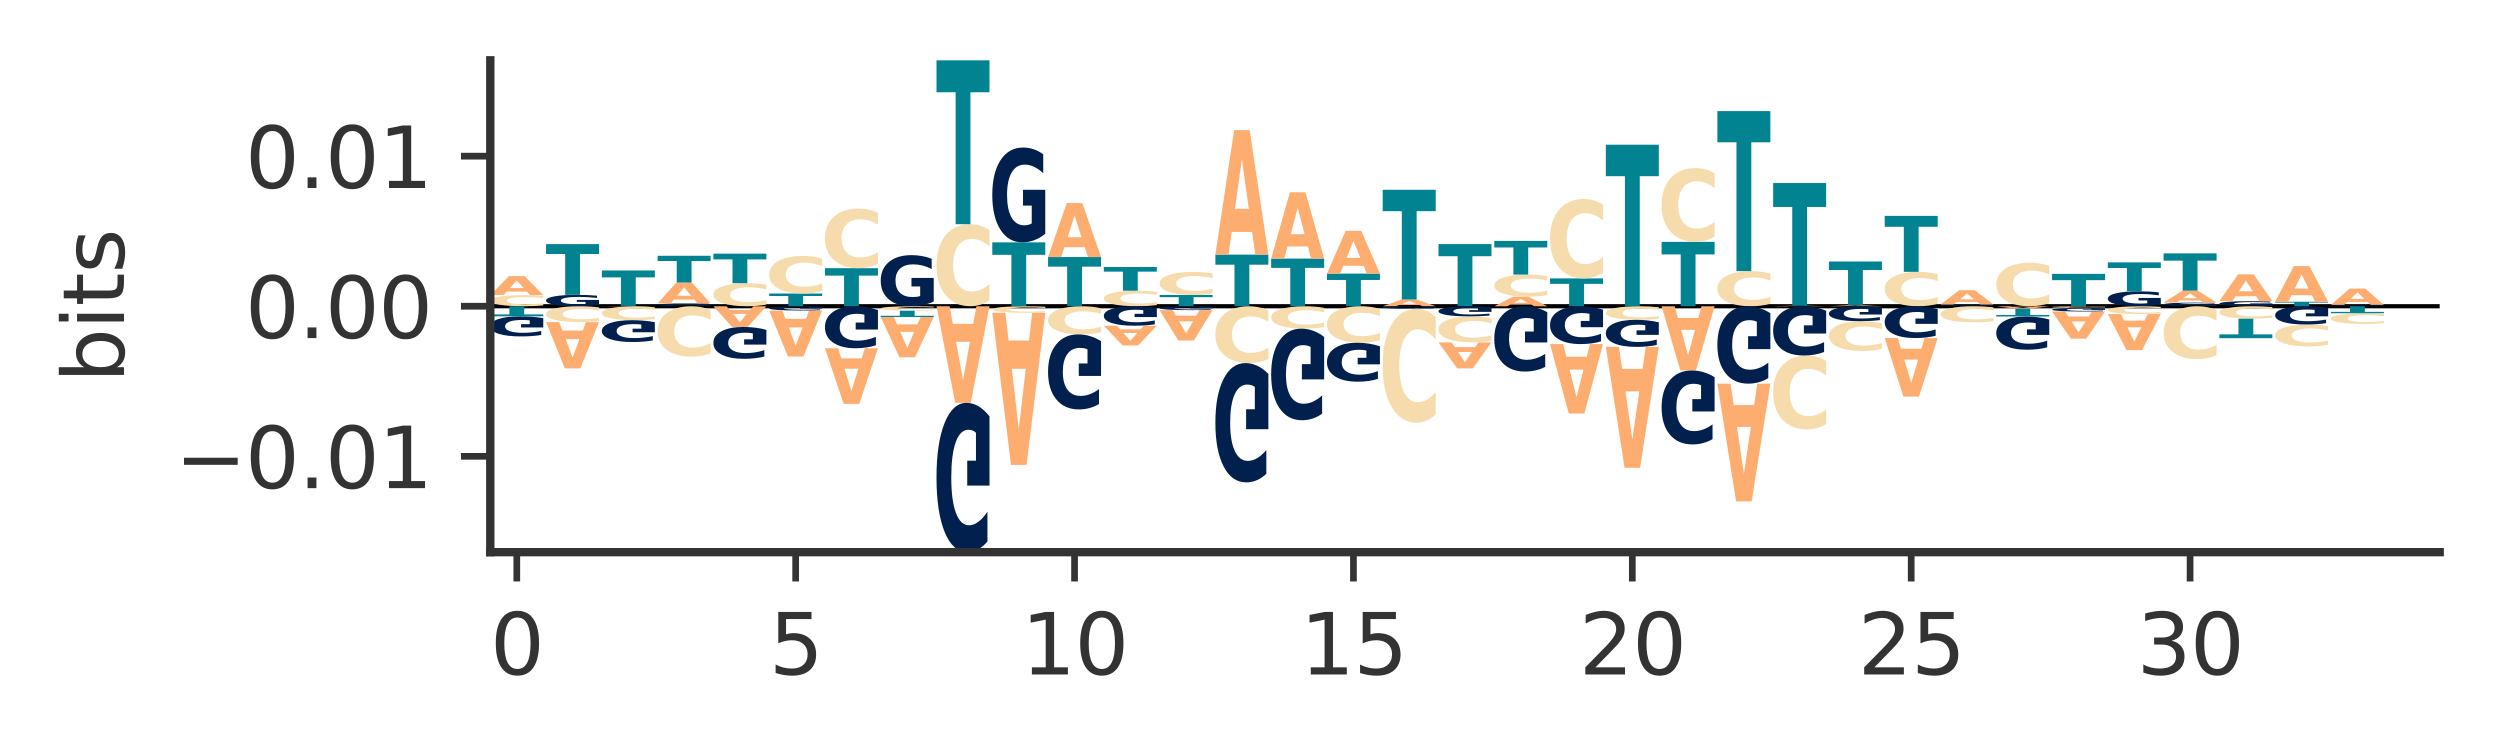 <?xml version="1.0" encoding="utf-8" standalone="no"?>
<!DOCTYPE svg PUBLIC "-//W3C//DTD SVG 1.1//EN"
  "http://www.w3.org/Graphics/SVG/1.1/DTD/svg11.dtd">
<svg xmlns:xlink="http://www.w3.org/1999/xlink" width="298.409pt" height="89.787pt" viewBox="0 0 298.409 89.787" xmlns="http://www.w3.org/2000/svg" version="1.1">
 <defs>
  <style type="text/css">*{stroke-linejoin: round; stroke-linecap: butt}</style>
 </defs>
 <g id="figure_1">
  <g id="patch_1">
   <path d="M 0 89.787 
L 298.409 89.787 
L 298.409 0 
L 0 0 
z
" style="fill: #ffffff"/>
  </g>
  <g id="axes_1">
   <g id="patch_2">
    <path d="M 58.523 65.909 
L 291.209 65.909 
L 291.209 7.2 
L 58.523 7.2 
z
" style="fill: #ffffff"/>
   </g>
   <g id="line2d_1">
    <path d="M 58.523 36.554 
L 291.209 36.554 
" clip-path="url(#p3406d1f423)" style="fill: none; stroke: #000000; stroke-width: 0.5; stroke-linecap: square"/>
   </g>
   <g id="patch_3">
    <path d="M 64.848 36.459 
Q 64.319 36.506 63.747 36.53 
Q 63.175 36.554 62.552 36.554 
Q 60.694 36.554 59.609 36.375 
Q 58.523 36.196 58.523 35.889 
Q 58.523 35.582 59.609 35.403 
Q 60.694 35.223 62.552 35.223 
Q 63.175 35.223 63.747 35.248 
Q 64.319 35.271 64.848 35.319 
L 64.848 35.584 
Q 64.314 35.521 63.796 35.492 
Q 63.279 35.463 62.707 35.463 
Q 61.68 35.463 61.092 35.577 
Q 60.506 35.69 60.506 35.889 
Q 60.506 36.088 61.092 36.201 
Q 61.68 36.315 62.707 36.315 
Q 63.279 36.315 63.796 36.285 
Q 64.314 36.256 64.848 36.193 
L 64.848 36.459 
z
" clip-path="url(#p3406d1f423)" style="fill: #f6dcac"/>
   </g>
   <g id="patch_4">
    <path d="M 62.905 34.81 
L 60.472 34.81 
L 60.088 35.223 
L 58.523 35.223 
L 60.758 32.952 
L 62.614 32.952 
L 64.848 35.223 
L 63.285 35.223 
L 62.905 34.81 
z
M 60.86 34.388 
L 62.513 34.388 
L 61.688 33.485 
L 60.86 34.388 
z
" clip-path="url(#p3406d1f423)" style="fill: #fead70"/>
   </g>
   <g id="patch_5">
    <path d="M 71.506 36.431 
Q 70.868 36.493 70.182 36.524 
Q 69.496 36.554 68.765 36.554 
Q 67.112 36.554 66.146 36.371 
Q 65.181 36.188 65.181 35.875 
Q 65.181 35.559 66.163 35.377 
Q 67.147 35.196 68.858 35.196 
Q 69.517 35.196 70.121 35.22 
Q 70.726 35.245 71.262 35.293 
L 71.262 35.564 
Q 70.709 35.502 70.162 35.471 
Q 69.615 35.44 69.065 35.44 
Q 68.047 35.44 67.496 35.553 
Q 66.944 35.666 66.944 35.875 
Q 66.944 36.083 67.476 36.197 
Q 68.008 36.31 68.986 36.31 
Q 69.252 36.31 69.48 36.303 
Q 69.709 36.296 69.89 36.282 
L 69.89 36.028 
L 68.848 36.028 
L 68.848 35.802 
L 71.506 35.802 
L 71.506 36.431 
z
" clip-path="url(#p3406d1f423)" style="fill: #01204e"/>
   </g>
   <g id="patch_6">
    <path d="M 65.181 29.138 
L 71.506 29.138 
L 71.506 30.319 
L 69.23 30.319 
L 69.23 35.196 
L 67.461 35.196 
L 67.461 30.319 
L 65.181 30.319 
L 65.181 29.138 
z
" clip-path="url(#p3406d1f423)" style="fill: #028391"/>
   </g>
   <g id="patch_7">
    <path d="M 76.22 36.548 
L 73.788 36.548 
L 73.404 36.554 
L 71.839 36.554 
L 74.073 36.521 
L 75.929 36.521 
L 78.164 36.554 
L 76.6 36.554 
L 76.22 36.548 
z
M 74.176 36.542 
L 75.828 36.542 
L 75.003 36.529 
L 74.176 36.542 
z
" clip-path="url(#p3406d1f423)" style="fill: #fead70"/>
   </g>
   <g id="patch_8">
    <path d="M 71.839 32.284 
L 78.164 32.284 
L 78.164 33.11 
L 75.888 33.11 
L 75.888 36.521 
L 74.119 36.521 
L 74.119 33.11 
L 71.839 33.11 
L 71.839 32.284 
z
" clip-path="url(#p3406d1f423)" style="fill: #028391"/>
   </g>
   <g id="patch_9">
    <path d="M 84.821 36.524 
Q 84.183 36.539 83.497 36.547 
Q 82.811 36.554 82.08 36.554 
Q 80.427 36.554 79.462 36.508 
Q 78.496 36.462 78.496 36.384 
Q 78.496 36.304 79.479 36.259 
Q 80.463 36.213 82.173 36.213 
Q 82.833 36.213 83.436 36.219 
Q 84.042 36.225 84.577 36.238 
L 84.577 36.306 
Q 84.025 36.29 83.478 36.282 
Q 82.93 36.275 82.38 36.275 
Q 81.363 36.275 80.811 36.303 
Q 80.26 36.331 80.26 36.384 
Q 80.26 36.436 80.791 36.464 
Q 81.323 36.493 82.301 36.493 
Q 82.567 36.493 82.796 36.491 
Q 83.024 36.49 83.205 36.486 
L 83.205 36.422 
L 82.164 36.422 
L 82.164 36.365 
L 84.821 36.365 
L 84.821 36.524 
z
" clip-path="url(#p3406d1f423)" style="fill: #01204e"/>
   </g>
   <g id="patch_10">
    <path d="M 82.878 35.76 
L 80.445 35.76 
L 80.061 36.213 
L 78.496 36.213 
L 80.731 33.724 
L 82.587 33.724 
L 84.821 36.213 
L 83.258 36.213 
L 82.878 35.76 
z
M 80.833 35.298 
L 82.486 35.298 
L 81.661 34.307 
L 80.833 35.298 
z
" clip-path="url(#p3406d1f423)" style="fill: #fead70"/>
   </g>
   <g id="patch_11">
    <path d="M 78.496 30.531 
L 84.821 30.531 
L 84.821 31.154 
L 82.546 31.154 
L 82.546 33.724 
L 80.776 33.724 
L 80.776 31.154 
L 78.496 31.154 
L 78.496 30.531 
z
" clip-path="url(#p3406d1f423)" style="fill: #028391"/>
   </g>
   <g id="patch_12">
    <path d="M 91.479 36.357 
Q 90.95 36.455 90.378 36.504 
Q 89.806 36.554 89.183 36.554 
Q 87.325 36.554 86.239 36.184 
Q 85.154 35.813 85.154 35.18 
Q 85.154 34.544 86.239 34.174 
Q 87.325 33.804 89.183 33.804 
Q 89.806 33.804 90.378 33.854 
Q 90.95 33.903 91.479 34.001 
L 91.479 34.549 
Q 90.945 34.42 90.427 34.359 
Q 89.909 34.299 89.337 34.299 
Q 88.311 34.299 87.723 34.534 
Q 87.137 34.768 87.137 35.18 
Q 87.137 35.59 87.723 35.825 
Q 88.311 36.059 89.337 36.059 
Q 89.909 36.059 90.427 35.999 
Q 90.945 35.938 91.479 35.808 
L 91.479 36.357 
z
" clip-path="url(#p3406d1f423)" style="fill: #f6dcac"/>
   </g>
   <g id="patch_13">
    <path d="M 85.154 30.277 
L 91.479 30.277 
L 91.479 30.965 
L 89.204 30.965 
L 89.204 33.804 
L 87.434 33.804 
L 87.434 30.965 
L 85.154 30.965 
L 85.154 30.277 
z
" clip-path="url(#p3406d1f423)" style="fill: #028391"/>
   </g>
   <g id="patch_14">
    <path d="M 91.812 35.036 
L 98.137 35.036 
L 98.137 35.332 
L 95.861 35.332 
L 95.861 36.554 
L 94.092 36.554 
L 94.092 35.332 
L 91.812 35.332 
L 91.812 35.036 
z
" clip-path="url(#p3406d1f423)" style="fill: #028391"/>
   </g>
   <g id="patch_15">
    <path d="M 98.137 34.715 
Q 97.608 34.874 97.036 34.955 
Q 96.463 35.036 95.84 35.036 
Q 93.982 35.036 92.897 34.432 
Q 91.812 33.827 91.812 32.794 
Q 91.812 31.757 92.897 31.153 
Q 93.982 30.549 95.84 30.549 
Q 96.463 30.549 97.036 30.63 
Q 97.608 30.711 98.137 30.87 
L 98.137 31.765 
Q 97.603 31.554 97.085 31.455 
Q 96.567 31.357 95.995 31.357 
Q 94.969 31.357 94.381 31.74 
Q 93.794 32.122 93.794 32.794 
Q 93.794 33.463 94.381 33.846 
Q 94.969 34.228 95.995 34.228 
Q 96.567 34.228 97.085 34.13 
Q 97.603 34.03 98.137 33.819 
L 98.137 34.715 
z
" clip-path="url(#p3406d1f423)" style="fill: #f6dcac"/>
   </g>
   <g id="patch_16">
    <path d="M 98.47 32.012 
L 104.794 32.012 
L 104.794 32.898 
L 102.519 32.898 
L 102.519 36.554 
L 100.749 36.554 
L 100.749 32.898 
L 98.47 32.898 
L 98.47 32.012 
z
" clip-path="url(#p3406d1f423)" style="fill: #028391"/>
   </g>
   <g id="patch_17">
    <path d="M 104.794 31.502 
Q 104.265 31.755 103.693 31.883 
Q 103.121 32.012 102.498 32.012 
Q 100.64 32.012 99.555 31.053 
Q 98.47 30.095 98.47 28.455 
Q 98.47 26.809 99.555 25.852 
Q 100.64 24.893 102.498 24.893 
Q 103.121 24.893 103.693 25.023 
Q 104.265 25.15 104.794 25.403 
L 104.794 26.823 
Q 104.26 26.487 103.743 26.331 
Q 103.225 26.175 102.653 26.175 
Q 101.626 26.175 101.038 26.783 
Q 100.452 27.389 100.452 28.455 
Q 100.452 29.517 101.038 30.124 
Q 101.626 30.73 102.653 30.73 
Q 103.225 30.73 103.743 30.574 
Q 104.26 30.417 104.794 30.081 
L 104.794 31.502 
z
" clip-path="url(#p3406d1f423)" style="fill: #f6dcac"/>
   </g>
   <g id="patch_18">
    <path d="M 111.452 36.002 
Q 110.814 36.278 110.128 36.417 
Q 109.442 36.554 108.711 36.554 
Q 107.058 36.554 106.093 35.733 
Q 105.127 34.911 105.127 33.506 
Q 105.127 32.085 106.11 31.269 
Q 107.093 30.454 108.804 30.454 
Q 109.463 30.454 110.067 30.565 
Q 110.672 30.674 111.208 30.891 
L 111.208 32.107 
Q 110.655 31.829 110.108 31.691 
Q 109.561 31.553 109.011 31.553 
Q 107.993 31.553 107.442 32.059 
Q 106.891 32.565 106.891 33.506 
Q 106.891 34.439 107.422 34.948 
Q 107.954 35.456 108.932 35.456 
Q 109.198 35.456 109.426 35.427 
Q 109.655 35.396 109.836 35.333 
L 109.836 34.192 
L 108.794 34.192 
L 108.794 33.175 
L 111.452 33.175 
L 111.452 36.002 
z
" clip-path="url(#p3406d1f423)" style="fill: #01204e"/>
   </g>
   <g id="patch_19">
    <path d="M 118.11 35.852 
Q 117.581 36.2 117.009 36.376 
Q 116.436 36.554 115.813 36.554 
Q 113.955 36.554 112.87 35.235 
Q 111.785 33.916 111.785 31.661 
Q 111.785 29.397 112.87 28.08 
Q 113.955 26.761 115.813 26.761 
Q 116.436 26.761 117.009 26.939 
Q 117.581 27.115 118.11 27.463 
L 118.11 29.415 
Q 117.576 28.954 117.058 28.739 
Q 116.54 28.525 115.968 28.525 
Q 114.942 28.525 114.354 29.36 
Q 113.767 30.194 113.767 31.661 
Q 113.767 33.121 114.354 33.957 
Q 114.942 34.79 115.968 34.79 
Q 116.54 34.79 117.058 34.576 
Q 117.576 34.359 118.11 33.898 
L 118.11 35.852 
z
" clip-path="url(#p3406d1f423)" style="fill: #f6dcac"/>
   </g>
   <g id="patch_20">
    <path d="M 111.785 7.2 
L 118.11 7.2 
L 118.11 11.015 
L 115.834 11.015 
L 115.834 26.761 
L 114.065 26.761 
L 114.065 11.015 
L 111.785 11.015 
L 111.785 7.2 
z
" clip-path="url(#p3406d1f423)" style="fill: #028391"/>
   </g>
   <g id="patch_21">
    <path d="M 118.443 28.929 
L 124.767 28.929 
L 124.767 30.416 
L 122.492 30.416 
L 122.492 36.554 
L 120.722 36.554 
L 120.722 30.416 
L 118.443 30.416 
L 118.443 28.929 
z
" clip-path="url(#p3406d1f423)" style="fill: #028391"/>
   </g>
   <g id="patch_22">
    <path d="M 124.767 27.905 
Q 124.13 28.417 123.443 28.674 
Q 122.757 28.929 122.026 28.929 
Q 120.373 28.929 119.408 27.405 
Q 118.443 25.88 118.443 23.273 
Q 118.443 20.636 119.425 19.123 
Q 120.409 17.611 122.12 17.611 
Q 122.779 17.611 123.382 17.816 
Q 123.988 18.02 124.524 18.422 
L 124.524 20.678 
Q 123.971 20.161 123.424 19.907 
Q 122.876 19.649 122.326 19.649 
Q 121.309 19.649 120.757 20.589 
Q 120.206 21.527 120.206 23.273 
Q 120.206 25.004 120.737 25.948 
Q 121.269 26.89 122.247 26.89 
Q 122.514 26.89 122.742 26.837 
Q 122.97 26.781 123.151 26.664 
L 123.151 24.545 
L 122.11 24.545 
L 122.11 22.658 
L 124.767 22.658 
L 124.767 27.905 
z
" clip-path="url(#p3406d1f423)" style="fill: #01204e"/>
   </g>
   <g id="patch_23">
    <path d="M 125.1 30.681 
L 131.425 30.681 
L 131.425 31.827 
L 129.15 31.827 
L 129.15 36.554 
L 127.38 36.554 
L 127.38 31.827 
L 125.1 31.827 
L 125.1 30.681 
z
" clip-path="url(#p3406d1f423)" style="fill: #028391"/>
   </g>
   <g id="patch_24">
    <path d="M 129.481 29.508 
L 127.049 29.508 
L 126.665 30.681 
L 125.1 30.681 
L 127.335 24.238 
L 129.19 24.238 
L 131.425 30.681 
L 129.862 30.681 
L 129.481 29.508 
z
M 127.437 28.312 
L 129.09 28.312 
L 128.265 25.749 
L 127.437 28.312 
z
" clip-path="url(#p3406d1f423)" style="fill: #fead70"/>
   </g>
   <g id="patch_25">
    <path d="M 138.083 36.422 
Q 137.554 36.487 136.982 36.521 
Q 136.41 36.554 135.786 36.554 
Q 133.928 36.554 132.843 36.305 
Q 131.758 36.055 131.758 35.628 
Q 131.758 35.2 132.843 34.95 
Q 133.928 34.701 135.786 34.701 
Q 136.41 34.701 136.982 34.734 
Q 137.554 34.768 138.083 34.833 
L 138.083 35.203 
Q 137.549 35.116 137.031 35.075 
Q 136.513 35.034 135.941 35.034 
Q 134.915 35.034 134.327 35.193 
Q 133.74 35.35 133.74 35.628 
Q 133.74 35.905 134.327 36.063 
Q 134.915 36.22 135.941 36.22 
Q 136.513 36.22 137.031 36.18 
Q 137.549 36.139 138.083 36.052 
L 138.083 36.422 
z
" clip-path="url(#p3406d1f423)" style="fill: #f6dcac"/>
   </g>
   <g id="patch_26">
    <path d="M 131.758 31.872 
L 138.083 31.872 
L 138.083 32.424 
L 135.807 32.424 
L 135.807 34.701 
L 134.038 34.701 
L 134.038 32.424 
L 131.758 32.424 
L 131.758 31.872 
z
" clip-path="url(#p3406d1f423)" style="fill: #028391"/>
   </g>
   <g id="patch_27">
    <path d="M 138.416 35.21 
L 144.74 35.21 
L 144.74 35.472 
L 142.465 35.472 
L 142.465 36.554 
L 140.695 36.554 
L 140.695 35.472 
L 138.416 35.472 
L 138.416 35.21 
z
" clip-path="url(#p3406d1f423)" style="fill: #028391"/>
   </g>
   <g id="patch_28">
    <path d="M 144.74 35.012 
Q 144.211 35.11 143.639 35.16 
Q 143.067 35.21 142.444 35.21 
Q 140.586 35.21 139.501 34.839 
Q 138.416 34.468 138.416 33.834 
Q 138.416 33.198 139.501 32.828 
Q 140.586 32.457 142.444 32.457 
Q 143.067 32.457 143.639 32.507 
Q 144.211 32.557 144.74 32.655 
L 144.74 33.203 
Q 144.207 33.074 143.689 33.013 
Q 143.171 32.953 142.599 32.953 
Q 141.572 32.953 140.984 33.188 
Q 140.398 33.422 140.398 33.834 
Q 140.398 34.245 140.984 34.48 
Q 141.572 34.714 142.599 34.714 
Q 143.171 34.714 143.689 34.654 
Q 144.207 34.593 144.74 34.463 
L 144.74 35.012 
z
" clip-path="url(#p3406d1f423)" style="fill: #f6dcac"/>
   </g>
   <g id="patch_29">
    <path d="M 145.073 30.392 
L 151.398 30.392 
L 151.398 31.594 
L 149.123 31.594 
L 149.123 36.554 
L 147.353 36.554 
L 147.353 31.594 
L 145.073 31.594 
L 145.073 30.392 
z
" clip-path="url(#p3406d1f423)" style="fill: #028391"/>
   </g>
   <g id="patch_30">
    <path d="M 149.455 27.685 
L 147.022 27.685 
L 146.638 30.392 
L 145.073 30.392 
L 147.308 15.53 
L 149.164 15.53 
L 151.398 30.392 
L 149.835 30.392 
L 149.455 27.685 
z
M 147.41 24.926 
L 149.063 24.926 
L 148.238 19.014 
L 147.41 24.926 
z
" clip-path="url(#p3406d1f423)" style="fill: #fead70"/>
   </g>
   <g id="patch_31">
    <path d="M 151.731 30.865 
L 158.056 30.865 
L 158.056 31.975 
L 155.78 31.975 
L 155.78 36.554 
L 154.011 36.554 
L 154.011 31.975 
L 151.731 31.975 
L 151.731 30.865 
z
" clip-path="url(#p3406d1f423)" style="fill: #028391"/>
   </g>
   <g id="patch_32">
    <path d="M 156.112 29.422 
L 153.68 29.422 
L 153.296 30.865 
L 151.731 30.865 
L 153.966 22.946 
L 155.821 22.946 
L 158.056 30.865 
L 156.492 30.865 
L 156.112 29.422 
z
M 154.068 27.953 
L 155.72 27.953 
L 154.895 24.803 
L 154.068 27.953 
z
" clip-path="url(#p3406d1f423)" style="fill: #fead70"/>
   </g>
   <g id="patch_33">
    <path d="M 158.389 32.658 
L 164.713 32.658 
L 164.713 33.418 
L 162.438 33.418 
L 162.438 36.554 
L 160.669 36.554 
L 160.669 33.418 
L 158.389 33.418 
L 158.389 32.658 
z
" clip-path="url(#p3406d1f423)" style="fill: #028391"/>
   </g>
   <g id="patch_34">
    <path d="M 162.77 31.727 
L 160.337 31.727 
L 159.953 32.658 
L 158.389 32.658 
L 160.623 27.549 
L 162.479 27.549 
L 164.713 32.658 
L 163.15 32.658 
L 162.77 31.727 
z
M 160.725 30.779 
L 162.378 30.779 
L 161.553 28.747 
L 160.725 30.779 
z
" clip-path="url(#p3406d1f423)" style="fill: #fead70"/>
   </g>
   <g id="patch_35">
    <path d="M 169.428 36.408 
L 166.995 36.408 
L 166.611 36.554 
L 165.046 36.554 
L 167.281 35.748 
L 169.137 35.748 
L 171.371 36.554 
L 169.808 36.554 
L 169.428 36.408 
z
M 167.383 36.258 
L 169.036 36.258 
L 168.211 35.937 
L 167.383 36.258 
z
" clip-path="url(#p3406d1f423)" style="fill: #fead70"/>
   </g>
   <g id="patch_36">
    <path d="M 165.046 22.652 
L 171.371 22.652 
L 171.371 25.206 
L 169.096 25.206 
L 169.096 35.748 
L 167.326 35.748 
L 167.326 25.206 
L 165.046 25.206 
L 165.046 22.652 
z
" clip-path="url(#p3406d1f423)" style="fill: #028391"/>
   </g>
   <g id="patch_37">
    <path d="M 171.704 29.135 
L 178.029 29.135 
L 178.029 30.582 
L 175.753 30.582 
L 175.753 36.554 
L 173.984 36.554 
L 173.984 30.582 
L 171.704 30.582 
L 171.704 29.135 
z
" clip-path="url(#p3406d1f423)" style="fill: #028391"/>
   </g>
   <g id="patch_38">
    <path d="M 182.743 36.347 
L 180.31 36.347 
L 179.926 36.554 
L 178.362 36.554 
L 180.596 35.416 
L 182.452 35.416 
L 184.687 36.554 
L 183.123 36.554 
L 182.743 36.347 
z
M 180.698 36.136 
L 182.351 36.136 
L 181.526 35.683 
L 180.698 36.136 
z
" clip-path="url(#p3406d1f423)" style="fill: #fead70"/>
   </g>
   <g id="patch_39">
    <path d="M 184.687 35.227 
Q 184.157 35.321 183.585 35.368 
Q 183.013 35.416 182.39 35.416 
Q 180.532 35.416 179.447 35.06 
Q 178.362 34.705 178.362 34.097 
Q 178.362 33.487 179.447 33.132 
Q 180.532 32.776 182.39 32.776 
Q 183.013 32.776 183.585 32.824 
Q 184.157 32.872 184.687 32.965 
L 184.687 33.492 
Q 184.153 33.367 183.635 33.31 
Q 183.117 33.252 182.545 33.252 
Q 181.519 33.252 180.931 33.477 
Q 180.344 33.702 180.344 34.097 
Q 180.344 34.491 180.931 34.716 
Q 181.519 34.94 182.545 34.94 
Q 183.117 34.94 183.635 34.883 
Q 184.153 34.824 184.687 34.7 
L 184.687 35.227 
z
" clip-path="url(#p3406d1f423)" style="fill: #f6dcac"/>
   </g>
   <g id="patch_40">
    <path d="M 178.362 28.758 
L 184.687 28.758 
L 184.687 29.541 
L 182.411 29.541 
L 182.411 32.776 
L 180.642 32.776 
L 180.642 29.541 
L 178.362 29.541 
L 178.362 28.758 
z
" clip-path="url(#p3406d1f423)" style="fill: #028391"/>
   </g>
   <g id="patch_41">
    <path d="M 185.019 33.232 
L 191.344 33.232 
L 191.344 33.88 
L 189.069 33.88 
L 189.069 36.554 
L 187.299 36.554 
L 187.299 33.88 
L 185.019 33.88 
L 185.019 33.232 
z
" clip-path="url(#p3406d1f423)" style="fill: #028391"/>
   </g>
   <g id="patch_42">
    <path d="M 191.344 32.552 
Q 190.815 32.889 190.243 33.059 
Q 189.671 33.232 189.048 33.232 
Q 187.19 33.232 186.105 31.955 
Q 185.019 30.677 185.019 28.493 
Q 185.019 26.301 186.105 25.025 
Q 187.19 23.748 189.048 23.748 
Q 189.671 23.748 190.243 23.92 
Q 190.815 24.091 191.344 24.428 
L 191.344 26.318 
Q 190.81 25.872 190.292 25.664 
Q 189.775 25.456 189.202 25.456 
Q 188.176 25.456 187.588 26.265 
Q 187.002 27.073 187.002 28.493 
Q 187.002 29.907 187.588 30.716 
Q 188.176 31.524 189.202 31.524 
Q 189.775 31.524 190.292 31.316 
Q 190.81 31.106 191.344 30.66 
L 191.344 32.552 
z
" clip-path="url(#p3406d1f423)" style="fill: #f6dcac"/>
   </g>
   <g id="patch_43">
    <path d="M 191.677 17.272 
L 198.002 17.272 
L 198.002 21.032 
L 195.726 21.032 
L 195.726 36.554 
L 193.957 36.554 
L 193.957 21.032 
L 191.677 21.032 
L 191.677 17.272 
z
" clip-path="url(#p3406d1f423)" style="fill: #028391"/>
   </g>
   <g id="patch_44">
    <path d="M 198.335 28.87 
L 204.66 28.87 
L 204.66 30.368 
L 202.384 30.368 
L 202.384 36.554 
L 200.615 36.554 
L 200.615 30.368 
L 198.335 30.368 
L 198.335 28.87 
z
" clip-path="url(#p3406d1f423)" style="fill: #028391"/>
   </g>
   <g id="patch_45">
    <path d="M 204.66 28.238 
Q 204.131 28.551 203.558 28.71 
Q 202.986 28.87 202.363 28.87 
Q 200.505 28.87 199.42 27.683 
Q 198.335 26.497 198.335 24.468 
Q 198.335 22.431 199.42 21.247 
Q 200.505 20.06 202.363 20.06 
Q 202.986 20.06 203.558 20.22 
Q 204.131 20.379 204.66 20.692 
L 204.66 22.448 
Q 204.126 22.033 203.608 21.84 
Q 203.09 21.647 202.518 21.647 
Q 201.492 21.647 200.904 22.399 
Q 200.317 23.148 200.317 24.468 
Q 200.317 25.782 200.904 26.533 
Q 201.492 27.283 202.518 27.283 
Q 203.09 27.283 203.608 27.09 
Q 204.126 26.895 204.66 26.48 
L 204.66 28.238 
z
" clip-path="url(#p3406d1f423)" style="fill: #f6dcac"/>
   </g>
   <g id="patch_46">
    <path d="M 211.317 36.254 
Q 210.788 36.403 210.216 36.478 
Q 209.644 36.554 209.021 36.554 
Q 207.163 36.554 206.078 35.99 
Q 204.992 35.425 204.992 34.459 
Q 204.992 33.49 206.078 32.926 
Q 207.163 32.362 209.021 32.362 
Q 209.644 32.362 210.216 32.438 
Q 210.788 32.513 211.317 32.662 
L 211.317 33.498 
Q 210.783 33.301 210.266 33.209 
Q 209.748 33.117 209.176 33.117 
Q 208.149 33.117 207.561 33.475 
Q 206.975 33.832 206.975 34.459 
Q 206.975 35.085 207.561 35.442 
Q 208.149 35.799 209.176 35.799 
Q 209.748 35.799 210.266 35.707 
Q 210.783 35.615 211.317 35.417 
L 211.317 36.254 
z
" clip-path="url(#p3406d1f423)" style="fill: #f6dcac"/>
   </g>
   <g id="patch_47">
    <path d="M 204.992 13.26 
L 211.317 13.26 
L 211.317 16.985 
L 209.042 16.985 
L 209.042 32.362 
L 207.272 32.362 
L 207.272 16.985 
L 204.992 16.985 
L 204.992 13.26 
z
" clip-path="url(#p3406d1f423)" style="fill: #028391"/>
   </g>
   <g id="patch_48">
    <path d="M 216.031 36.542 
L 213.599 36.542 
L 213.215 36.554 
L 211.65 36.554 
L 213.885 36.485 
L 215.74 36.485 
L 217.975 36.554 
L 216.412 36.554 
L 216.031 36.542 
z
M 213.987 36.529 
L 215.64 36.529 
L 214.814 36.501 
L 213.987 36.529 
z
" clip-path="url(#p3406d1f423)" style="fill: #fead70"/>
   </g>
   <g id="patch_49">
    <path d="M 211.65 21.849 
L 217.975 21.849 
L 217.975 24.703 
L 215.699 24.703 
L 215.699 36.485 
L 213.93 36.485 
L 213.93 24.703 
L 211.65 24.703 
L 211.65 21.849 
z
" clip-path="url(#p3406d1f423)" style="fill: #028391"/>
   </g>
   <g id="patch_50">
    <path d="M 222.689 36.533 
L 220.257 36.533 
L 219.873 36.554 
L 218.308 36.554 
L 220.542 36.435 
L 222.398 36.435 
L 224.633 36.554 
L 223.069 36.554 
L 222.689 36.533 
z
M 220.645 36.511 
L 222.297 36.511 
L 221.472 36.463 
L 220.645 36.511 
z
" clip-path="url(#p3406d1f423)" style="fill: #fead70"/>
   </g>
   <g id="patch_51">
    <path d="M 218.308 31.213 
L 224.633 31.213 
L 224.633 32.232 
L 222.357 32.232 
L 222.357 36.435 
L 220.588 36.435 
L 220.588 32.232 
L 218.308 32.232 
L 218.308 31.213 
z
" clip-path="url(#p3406d1f423)" style="fill: #028391"/>
   </g>
   <g id="patch_52">
    <path d="M 231.29 36.26 
Q 230.761 36.406 230.189 36.48 
Q 229.617 36.554 228.994 36.554 
Q 227.136 36.554 226.051 36.001 
Q 224.965 35.448 224.965 34.503 
Q 224.965 33.553 226.051 33.001 
Q 227.136 32.448 228.994 32.448 
Q 229.617 32.448 230.189 32.523 
Q 230.761 32.597 231.29 32.743 
L 231.29 33.561 
Q 230.756 33.368 230.239 33.278 
Q 229.721 33.188 229.149 33.188 
Q 228.122 33.188 227.534 33.538 
Q 226.948 33.888 226.948 34.503 
Q 226.948 35.115 227.534 35.465 
Q 228.122 35.815 229.149 35.815 
Q 229.721 35.815 230.239 35.725 
Q 230.756 35.634 231.29 35.441 
L 231.29 36.26 
z
" clip-path="url(#p3406d1f423)" style="fill: #f6dcac"/>
   </g>
   <g id="patch_53">
    <path d="M 224.965 25.768 
L 231.29 25.768 
L 231.29 27.071 
L 229.015 27.071 
L 229.015 32.448 
L 227.245 32.448 
L 227.245 27.071 
L 224.965 27.071 
L 224.965 25.768 
z
" clip-path="url(#p3406d1f423)" style="fill: #028391"/>
   </g>
   <g id="patch_54">
    <path d="M 231.623 36.512 
L 237.948 36.512 
L 237.948 36.52 
L 235.673 36.52 
L 235.673 36.554 
L 233.903 36.554 
L 233.903 36.52 
L 231.623 36.52 
L 231.623 36.512 
z
" clip-path="url(#p3406d1f423)" style="fill: #028391"/>
   </g>
   <g id="patch_55">
    <path d="M 237.948 36.497 
Q 237.31 36.505 236.624 36.508 
Q 235.938 36.512 235.207 36.512 
Q 233.554 36.512 232.588 36.49 
Q 231.623 36.468 231.623 36.43 
Q 231.623 36.392 232.605 36.37 
Q 233.589 36.348 235.3 36.348 
Q 235.959 36.348 236.563 36.351 
Q 237.168 36.354 237.704 36.359 
L 237.704 36.392 
Q 237.151 36.385 236.604 36.381 
Q 236.057 36.377 235.507 36.377 
Q 234.489 36.377 233.938 36.391 
Q 233.387 36.405 233.387 36.43 
Q 233.387 36.455 233.918 36.469 
Q 234.45 36.483 235.428 36.483 
Q 235.694 36.483 235.922 36.482 
Q 236.151 36.481 236.332 36.479 
L 236.332 36.448 
L 235.29 36.448 
L 235.29 36.421 
L 237.948 36.421 
L 237.948 36.497 
z
" clip-path="url(#p3406d1f423)" style="fill: #01204e"/>
   </g>
   <g id="patch_56">
    <path d="M 236.004 36.036 
L 233.572 36.036 
L 233.188 36.348 
L 231.623 36.348 
L 233.858 34.638 
L 235.713 34.638 
L 237.948 36.348 
L 236.385 36.348 
L 236.004 36.036 
z
M 233.96 35.719 
L 235.613 35.719 
L 234.788 35.039 
L 233.96 35.719 
z
" clip-path="url(#p3406d1f423)" style="fill: #fead70"/>
   </g>
   <g id="patch_57">
    <path d="M 244.606 36.182 
Q 244.077 36.367 243.505 36.46 
Q 242.932 36.554 242.309 36.554 
Q 240.451 36.554 239.366 35.855 
Q 238.281 35.156 238.281 33.961 
Q 238.281 32.761 239.366 32.063 
Q 240.451 31.364 242.309 31.364 
Q 242.932 31.364 243.505 31.459 
Q 244.077 31.552 244.606 31.736 
L 244.606 32.771 
Q 244.072 32.526 243.554 32.413 
Q 243.036 32.299 242.464 32.299 
Q 241.438 32.299 240.85 32.742 
Q 240.263 33.184 240.263 33.961 
Q 240.263 34.735 240.85 35.178 
Q 241.438 35.62 242.464 35.62 
Q 243.036 35.62 243.554 35.506 
Q 244.072 35.391 244.606 35.147 
L 244.606 36.182 
z
" clip-path="url(#p3406d1f423)" style="fill: #f6dcac"/>
   </g>
   <g id="patch_58">
    <path d="M 244.939 32.687 
L 251.263 32.687 
L 251.263 33.441 
L 248.988 33.441 
L 248.988 36.554 
L 247.218 36.554 
L 247.218 33.441 
L 244.939 33.441 
L 244.939 32.687 
z
" clip-path="url(#p3406d1f423)" style="fill: #028391"/>
   </g>
   <g id="patch_59">
    <path d="M 257.921 36.393 
Q 257.283 36.474 256.597 36.514 
Q 255.911 36.554 255.18 36.554 
Q 253.527 36.554 252.562 36.314 
Q 251.596 36.074 251.596 35.663 
Q 251.596 35.247 252.579 35.009 
Q 253.562 34.77 255.273 34.77 
Q 255.932 34.77 256.536 34.803 
Q 257.141 34.835 257.677 34.898 
L 257.677 35.254 
Q 257.124 35.172 256.577 35.132 
Q 256.03 35.092 255.48 35.092 
Q 254.462 35.092 253.911 35.24 
Q 253.36 35.388 253.36 35.663 
Q 253.36 35.936 253.891 36.085 
Q 254.423 36.233 255.401 36.233 
Q 255.667 36.233 255.895 36.225 
Q 256.124 36.216 256.305 36.197 
L 256.305 35.863 
L 255.263 35.863 
L 255.263 35.566 
L 257.921 35.566 
L 257.921 36.393 
z
" clip-path="url(#p3406d1f423)" style="fill: #01204e"/>
   </g>
   <g id="patch_60">
    <path d="M 251.596 31.318 
L 257.921 31.318 
L 257.921 31.991 
L 255.646 31.991 
L 255.646 34.77 
L 253.876 34.77 
L 253.876 31.991 
L 251.596 31.991 
L 251.596 31.318 
z
" clip-path="url(#p3406d1f423)" style="fill: #028391"/>
   </g>
   <g id="patch_61">
    <path d="M 264.579 36.515 
Q 263.941 36.535 263.255 36.545 
Q 262.569 36.554 261.837 36.554 
Q 260.185 36.554 259.219 36.496 
Q 258.254 36.438 258.254 36.338 
Q 258.254 36.237 259.236 36.18 
Q 260.22 36.122 261.931 36.122 
Q 262.59 36.122 263.194 36.13 
Q 263.799 36.137 264.335 36.153 
L 264.335 36.239 
Q 263.782 36.219 263.235 36.209 
Q 262.688 36.2 262.138 36.2 
Q 261.12 36.2 260.569 36.236 
Q 260.017 36.271 260.017 36.338 
Q 260.017 36.404 260.549 36.44 
Q 261.08 36.476 262.058 36.476 
Q 262.325 36.476 262.553 36.474 
Q 262.781 36.472 262.963 36.468 
L 262.963 36.387 
L 261.921 36.387 
L 261.921 36.315 
L 264.579 36.315 
L 264.579 36.515 
z
" clip-path="url(#p3406d1f423)" style="fill: #01204e"/>
   </g>
   <g id="patch_62">
    <path d="M 262.635 35.862 
L 260.203 35.862 
L 259.819 36.122 
L 258.254 36.122 
L 260.488 34.694 
L 262.344 34.694 
L 264.579 36.122 
L 263.015 36.122 
L 262.635 35.862 
z
M 260.591 35.597 
L 262.243 35.597 
L 261.418 35.029 
L 260.591 35.597 
z
" clip-path="url(#p3406d1f423)" style="fill: #fead70"/>
   </g>
   <g id="patch_63">
    <path d="M 258.254 30.244 
L 264.579 30.244 
L 264.579 31.112 
L 262.303 31.112 
L 262.303 34.694 
L 260.534 34.694 
L 260.534 31.112 
L 258.254 31.112 
L 258.254 30.244 
z
" clip-path="url(#p3406d1f423)" style="fill: #028391"/>
   </g>
   <g id="patch_64">
    <path d="M 271.236 36.499 
Q 270.599 36.527 269.912 36.541 
Q 269.226 36.554 268.495 36.554 
Q 266.842 36.554 265.877 36.473 
Q 264.912 36.391 264.912 36.251 
Q 264.912 36.109 265.894 36.028 
Q 266.878 35.947 268.589 35.947 
Q 269.248 35.947 269.852 35.958 
Q 270.457 35.969 270.993 35.99 
L 270.993 36.111 
Q 270.44 36.084 269.893 36.07 
Q 269.345 36.056 268.795 36.056 
Q 267.778 36.056 267.226 36.107 
Q 266.675 36.157 266.675 36.251 
Q 266.675 36.344 267.206 36.394 
Q 267.738 36.445 268.716 36.445 
Q 268.983 36.445 269.211 36.442 
Q 269.439 36.439 269.62 36.433 
L 269.62 36.319 
L 268.579 36.319 
L 268.579 36.218 
L 271.236 36.218 
L 271.236 36.499 
z
" clip-path="url(#p3406d1f423)" style="fill: #01204e"/>
   </g>
   <g id="patch_65">
    <path d="M 269.293 35.363 
L 266.86 35.363 
L 266.476 35.947 
L 264.912 35.947 
L 267.146 32.742 
L 269.002 32.742 
L 271.236 35.947 
L 269.673 35.947 
L 269.293 35.363 
z
M 267.248 34.768 
L 268.901 34.768 
L 268.076 33.494 
L 267.248 34.768 
z
" clip-path="url(#p3406d1f423)" style="fill: #fead70"/>
   </g>
   <g id="patch_66">
    <path d="M 271.569 36.015 
L 277.894 36.015 
L 277.894 36.12 
L 275.619 36.12 
L 275.619 36.554 
L 273.849 36.554 
L 273.849 36.12 
L 271.569 36.12 
L 271.569 36.015 
z
" clip-path="url(#p3406d1f423)" style="fill: #028391"/>
   </g>
   <g id="patch_67">
    <path d="M 275.95 35.24 
L 273.518 35.24 
L 273.134 36.015 
L 271.569 36.015 
L 273.804 31.759 
L 275.66 31.759 
L 277.894 36.015 
L 276.331 36.015 
L 275.95 35.24 
z
M 273.906 34.45 
L 275.559 34.45 
L 274.734 32.757 
L 273.906 34.45 
z
" clip-path="url(#p3406d1f423)" style="fill: #fead70"/>
   </g>
   <g id="patch_68">
    <path d="M 284.552 36.54 
Q 283.914 36.547 283.228 36.551 
Q 282.542 36.554 281.81 36.554 
Q 280.158 36.554 279.192 36.533 
Q 278.227 36.511 278.227 36.474 
Q 278.227 36.436 279.209 36.415 
Q 280.193 36.393 281.904 36.393 
Q 282.563 36.393 283.167 36.396 
Q 283.772 36.399 284.308 36.405 
L 284.308 36.437 
Q 283.755 36.429 283.208 36.426 
Q 282.661 36.422 282.111 36.422 
Q 281.093 36.422 280.542 36.435 
Q 279.99 36.449 279.99 36.474 
Q 279.99 36.498 280.522 36.512 
Q 281.053 36.525 282.031 36.525 
Q 282.298 36.525 282.526 36.525 
Q 282.754 36.524 282.936 36.522 
L 282.936 36.492 
L 281.894 36.492 
L 281.894 36.465 
L 284.552 36.465 
L 284.552 36.54 
z
" clip-path="url(#p3406d1f423)" style="fill: #01204e"/>
   </g>
   <g id="patch_69">
    <path d="M 282.608 36.037 
L 280.176 36.037 
L 279.792 36.393 
L 278.227 36.393 
L 280.462 34.44 
L 282.317 34.44 
L 284.552 36.393 
L 282.988 36.393 
L 282.608 36.037 
z
M 280.564 35.675 
L 282.216 35.675 
L 281.391 34.898 
L 280.564 35.675 
z
" clip-path="url(#p3406d1f423)" style="fill: #fead70"/>
   </g>
   <g id="patch_70">
    <path d="M 64.848 37.978 
Q 64.21 37.87 63.524 37.815 
Q 62.838 37.761 62.107 37.761 
Q 60.454 37.761 59.489 38.084 
Q 58.523 38.407 58.523 38.958 
Q 58.523 39.516 59.506 39.837 
Q 60.489 40.157 62.2 40.157 
Q 62.86 40.157 63.463 40.113 
Q 64.069 40.07 64.604 39.985 
L 64.604 39.508 
Q 64.052 39.617 63.504 39.671 
Q 62.957 39.725 62.407 39.725 
Q 61.39 39.725 60.838 39.526 
Q 60.287 39.328 60.287 38.958 
Q 60.287 38.592 60.818 38.392 
Q 61.35 38.193 62.328 38.193 
Q 62.594 38.193 62.823 38.204 
Q 63.051 38.216 63.232 38.241 
L 63.232 38.689 
L 62.19 38.689 
L 62.19 39.088 
L 64.848 39.088 
L 64.848 37.978 
z
" clip-path="url(#p3406d1f423)" style="fill: #01204e"/>
   </g>
   <g id="patch_71">
    <path d="M 58.523 37.761 
L 64.848 37.761 
L 64.848 37.526 
L 62.573 37.526 
L 62.573 36.554 
L 60.803 36.554 
L 60.803 37.526 
L 58.523 37.526 
L 58.523 37.761 
z
" clip-path="url(#p3406d1f423)" style="fill: #028391"/>
   </g>
   <g id="patch_72">
    <path d="M 69.562 39.453 
L 67.13 39.453 
L 66.746 38.447 
L 65.181 38.447 
L 67.416 43.971 
L 69.271 43.971 
L 71.506 38.447 
L 69.942 38.447 
L 69.562 39.453 
z
M 67.518 40.478 
L 69.17 40.478 
L 68.345 42.676 
L 67.518 40.478 
z
" clip-path="url(#p3406d1f423)" style="fill: #fead70"/>
   </g>
   <g id="patch_73">
    <path d="M 71.506 36.69 
Q 70.977 36.623 70.405 36.589 
Q 69.833 36.554 69.21 36.554 
Q 67.352 36.554 66.266 36.809 
Q 65.181 37.064 65.181 37.5 
Q 65.181 37.938 66.266 38.192 
Q 67.352 38.447 69.21 38.447 
Q 69.833 38.447 70.405 38.413 
Q 70.977 38.379 71.506 38.311 
L 71.506 37.934 
Q 70.972 38.023 70.454 38.065 
Q 69.936 38.106 69.364 38.106 
Q 68.338 38.106 67.75 37.945 
Q 67.163 37.784 67.163 37.5 
Q 67.163 37.218 67.75 37.056 
Q 68.338 36.895 69.364 36.895 
Q 69.936 36.895 70.454 36.937 
Q 70.972 36.979 71.506 37.068 
L 71.506 36.69 
z
" clip-path="url(#p3406d1f423)" style="fill: #f6dcac"/>
   </g>
   <g id="patch_74">
    <path d="M 78.164 36.674 
Q 77.635 36.615 77.062 36.585 
Q 76.49 36.554 75.867 36.554 
Q 74.009 36.554 72.924 36.779 
Q 71.839 37.003 71.839 37.386 
Q 71.839 37.771 72.924 37.995 
Q 74.009 38.219 75.867 38.219 
Q 76.49 38.219 77.062 38.189 
Q 77.635 38.159 78.164 38.1 
L 78.164 37.768 
Q 77.63 37.847 77.112 37.883 
Q 76.594 37.92 76.022 37.92 
Q 74.996 37.92 74.408 37.777 
Q 73.821 37.636 73.821 37.386 
Q 73.821 37.138 74.408 36.996 
Q 74.996 36.854 76.022 36.854 
Q 76.594 36.854 77.112 36.891 
Q 77.63 36.928 78.164 37.006 
L 78.164 36.674 
z
" clip-path="url(#p3406d1f423)" style="fill: #f6dcac"/>
   </g>
   <g id="patch_75">
    <path d="M 78.164 38.455 
Q 77.526 38.337 76.84 38.278 
Q 76.154 38.219 75.422 38.219 
Q 73.769 38.219 72.804 38.57 
Q 71.839 38.921 71.839 39.522 
Q 71.839 40.129 72.821 40.477 
Q 73.805 40.825 75.516 40.825 
Q 76.175 40.825 76.779 40.778 
Q 77.384 40.731 77.92 40.638 
L 77.92 40.119 
Q 77.367 40.238 76.82 40.297 
Q 76.273 40.356 75.723 40.356 
Q 74.705 40.356 74.154 40.139 
Q 73.602 39.924 73.602 39.522 
Q 73.602 39.123 74.134 38.906 
Q 74.665 38.689 75.643 38.689 
Q 75.91 38.689 76.138 38.701 
Q 76.366 38.714 76.548 38.741 
L 76.548 39.229 
L 75.506 39.229 
L 75.506 39.663 
L 78.164 39.663 
L 78.164 38.455 
z
" clip-path="url(#p3406d1f423)" style="fill: #01204e"/>
   </g>
   <g id="patch_76">
    <path d="M 84.821 36.986 
Q 84.292 36.772 83.72 36.664 
Q 83.148 36.554 82.525 36.554 
Q 80.667 36.554 79.582 37.366 
Q 78.496 38.177 78.496 39.564 
Q 78.496 40.956 79.582 41.766 
Q 80.667 42.577 82.525 42.577 
Q 83.148 42.577 83.72 42.468 
Q 84.292 42.36 84.821 42.146 
L 84.821 40.945 
Q 84.287 41.229 83.77 41.361 
Q 83.252 41.493 82.68 41.493 
Q 81.653 41.493 81.065 40.979 
Q 80.479 40.466 80.479 39.564 
Q 80.479 38.666 81.065 38.152 
Q 81.653 37.639 82.68 37.639 
Q 83.252 37.639 83.77 37.771 
Q 84.287 37.904 84.821 38.188 
L 84.821 36.986 
z
" clip-path="url(#p3406d1f423)" style="fill: #f6dcac"/>
   </g>
   <g id="patch_77">
    <path d="M 89.535 37.005 
L 87.103 37.005 
L 86.719 36.554 
L 85.154 36.554 
L 87.389 39.026 
L 89.244 39.026 
L 91.479 36.554 
L 89.916 36.554 
L 89.535 37.005 
z
M 87.491 37.463 
L 89.144 37.463 
L 88.319 38.447 
L 87.491 37.463 
z
" clip-path="url(#p3406d1f423)" style="fill: #fead70"/>
   </g>
   <g id="patch_78">
    <path d="M 91.479 39.37 
Q 90.841 39.198 90.155 39.112 
Q 89.469 39.026 88.738 39.026 
Q 87.085 39.026 86.119 39.539 
Q 85.154 40.051 85.154 40.928 
Q 85.154 41.814 86.136 42.323 
Q 87.12 42.831 88.831 42.831 
Q 89.49 42.831 90.094 42.762 
Q 90.699 42.694 91.235 42.559 
L 91.235 41.8 
Q 90.682 41.974 90.135 42.059 
Q 89.588 42.146 89.038 42.146 
Q 88.02 42.146 87.469 41.83 
Q 86.918 41.515 86.918 40.928 
Q 86.918 40.346 87.449 40.028 
Q 87.981 39.712 88.959 39.712 
Q 89.225 39.712 89.453 39.73 
Q 89.682 39.748 89.863 39.788 
L 89.863 40.5 
L 88.821 40.5 
L 88.821 41.134 
L 91.479 41.134 
L 91.479 39.37 
z
" clip-path="url(#p3406d1f423)" style="fill: #01204e"/>
   </g>
   <g id="patch_79">
    <path d="M 96.193 38.065 
L 93.761 38.065 
L 93.377 37.064 
L 91.812 37.064 
L 94.046 42.56 
L 95.902 42.56 
L 98.137 37.064 
L 96.573 37.064 
L 96.193 38.065 
z
M 94.149 39.085 
L 95.801 39.085 
L 94.976 41.271 
L 94.149 39.085 
z
" clip-path="url(#p3406d1f423)" style="fill: #fead70"/>
   </g>
   <g id="patch_80">
    <path d="M 98.137 36.6 
Q 97.499 36.577 96.813 36.566 
Q 96.127 36.554 95.395 36.554 
Q 93.742 36.554 92.777 36.623 
Q 91.812 36.692 91.812 36.809 
Q 91.812 36.928 92.794 36.996 
Q 93.778 37.064 95.489 37.064 
Q 96.148 37.064 96.752 37.055 
Q 97.357 37.045 97.893 37.027 
L 97.893 36.926 
Q 97.34 36.949 96.793 36.96 
Q 96.246 36.972 95.696 36.972 
Q 94.678 36.972 94.127 36.93 
Q 93.575 36.888 93.575 36.809 
Q 93.575 36.731 94.107 36.689 
Q 94.638 36.646 95.616 36.646 
Q 95.883 36.646 96.111 36.649 
Q 96.339 36.651 96.521 36.656 
L 96.521 36.752 
L 95.479 36.752 
L 95.479 36.837 
L 98.137 36.837 
L 98.137 36.6 
z
" clip-path="url(#p3406d1f423)" style="fill: #01204e"/>
   </g>
   <g id="patch_81">
    <path d="M 102.851 42.78 
L 100.418 42.78 
L 100.034 41.569 
L 98.47 41.569 
L 100.704 48.216 
L 102.56 48.216 
L 104.794 41.569 
L 103.231 41.569 
L 102.851 42.78 
z
M 100.806 44.013 
L 102.459 44.013 
L 101.634 46.657 
L 100.806 44.013 
z
" clip-path="url(#p3406d1f423)" style="fill: #fead70"/>
   </g>
   <g id="patch_82">
    <path d="M 104.794 37.008 
Q 104.156 36.781 103.47 36.667 
Q 102.784 36.554 102.053 36.554 
Q 100.4 36.554 99.435 37.23 
Q 98.47 37.905 98.47 39.06 
Q 98.47 40.228 99.452 40.899 
Q 100.436 41.569 102.146 41.569 
Q 102.806 41.569 103.409 41.478 
Q 104.015 41.387 104.551 41.209 
L 104.551 40.21 
Q 103.998 40.439 103.451 40.552 
Q 102.903 40.665 102.353 40.665 
Q 101.336 40.665 100.784 40.249 
Q 100.233 39.834 100.233 39.06 
Q 100.233 38.294 100.764 37.875 
Q 101.296 37.458 102.274 37.458 
Q 102.541 37.458 102.769 37.481 
Q 102.997 37.506 103.178 37.558 
L 103.178 38.497 
L 102.137 38.497 
L 102.137 39.332 
L 104.794 39.332 
L 104.794 37.008 
z
" clip-path="url(#p3406d1f423)" style="fill: #01204e"/>
   </g>
   <g id="patch_83">
    <path d="M 109.508 38.715 
L 107.076 38.715 
L 106.692 37.837 
L 105.127 37.837 
L 107.362 42.655 
L 109.217 42.655 
L 111.452 37.837 
L 109.889 37.837 
L 109.508 38.715 
z
M 107.464 39.609 
L 109.117 39.609 
L 108.292 41.525 
L 107.464 39.609 
z
" clip-path="url(#p3406d1f423)" style="fill: #fead70"/>
   </g>
   <g id="patch_84">
    <path d="M 111.452 36.593 
Q 110.923 36.574 110.351 36.564 
Q 109.779 36.554 109.156 36.554 
Q 107.298 36.554 106.212 36.627 
Q 105.127 36.7 105.127 36.824 
Q 105.127 36.949 106.212 37.022 
Q 107.298 37.095 109.156 37.095 
Q 109.779 37.095 110.351 37.085 
Q 110.923 37.075 111.452 37.056 
L 111.452 36.948 
Q 110.918 36.974 110.4 36.986 
Q 109.882 36.997 109.31 36.997 
Q 108.284 36.997 107.696 36.951 
Q 107.11 36.905 107.11 36.824 
Q 107.11 36.744 107.696 36.698 
Q 108.284 36.652 109.31 36.652 
Q 109.882 36.652 110.4 36.664 
Q 110.918 36.676 111.452 36.701 
L 111.452 36.593 
z
" clip-path="url(#p3406d1f423)" style="fill: #f6dcac"/>
   </g>
   <g id="patch_85">
    <path d="M 105.127 37.837 
L 111.452 37.837 
L 111.452 37.693 
L 109.177 37.693 
L 109.177 37.095 
L 107.407 37.095 
L 107.407 37.693 
L 105.127 37.693 
L 105.127 37.837 
z
" clip-path="url(#p3406d1f423)" style="fill: #028391"/>
   </g>
   <g id="patch_86">
    <path d="M 116.166 38.655 
L 113.734 38.655 
L 113.35 36.554 
L 111.785 36.554 
L 114.019 48.087 
L 115.875 48.087 
L 118.11 36.554 
L 116.546 36.554 
L 116.166 38.655 
z
M 114.122 40.796 
L 115.774 40.796 
L 114.949 45.383 
L 114.122 40.796 
z
" clip-path="url(#p3406d1f423)" style="fill: #fead70"/>
   </g>
   <g id="patch_87">
    <path d="M 118.11 49.7 
Q 117.472 48.894 116.786 48.489 
Q 116.1 48.087 115.368 48.087 
Q 113.716 48.087 112.75 50.488 
Q 111.785 52.888 111.785 56.993 
Q 111.785 61.145 112.767 63.527 
Q 113.751 65.909 115.462 65.909 
Q 116.121 65.909 116.725 65.585 
Q 117.33 65.265 117.866 64.631 
L 117.866 61.079 
Q 117.313 61.892 116.766 62.294 
Q 116.219 62.699 115.669 62.699 
Q 114.651 62.699 114.1 61.219 
Q 113.548 59.743 113.548 56.993 
Q 113.548 54.268 114.08 52.781 
Q 114.611 51.298 115.589 51.298 
Q 115.856 51.298 116.084 51.382 
Q 116.312 51.471 116.494 51.655 
L 116.494 54.99 
L 115.452 54.99 
L 115.452 57.961 
L 118.11 57.961 
L 118.11 49.7 
z
" clip-path="url(#p3406d1f423)" style="fill: #01204e"/>
   </g>
   <g id="patch_88">
    <path d="M 122.824 40.648 
L 120.391 40.648 
L 120.007 37.34 
L 118.443 37.34 
L 120.677 55.498 
L 122.533 55.498 
L 124.767 37.34 
L 123.204 37.34 
L 122.824 40.648 
z
M 120.779 44.018 
L 122.432 44.018 
L 121.607 51.241 
L 120.779 44.018 
z
" clip-path="url(#p3406d1f423)" style="fill: #fead70"/>
   </g>
   <g id="patch_89">
    <path d="M 124.767 36.611 
Q 124.238 36.583 123.666 36.569 
Q 123.094 36.554 122.471 36.554 
Q 120.613 36.554 119.528 36.66 
Q 118.443 36.766 118.443 36.947 
Q 118.443 37.129 119.528 37.234 
Q 120.613 37.34 122.471 37.34 
Q 123.094 37.34 123.666 37.326 
Q 124.238 37.312 124.767 37.284 
L 124.767 37.127 
Q 124.234 37.164 123.716 37.181 
Q 123.198 37.198 122.626 37.198 
Q 121.599 37.198 121.011 37.131 
Q 120.425 37.065 120.425 36.947 
Q 120.425 36.83 121.011 36.763 
Q 121.599 36.696 122.626 36.696 
Q 123.198 36.696 123.716 36.713 
Q 124.234 36.73 124.767 36.767 
L 124.767 36.611 
z
" clip-path="url(#p3406d1f423)" style="fill: #f6dcac"/>
   </g>
   <g id="patch_90">
    <path d="M 131.425 36.795 
Q 130.896 36.676 130.324 36.615 
Q 129.752 36.554 129.129 36.554 
Q 127.271 36.554 126.185 37.007 
Q 125.1 37.459 125.1 38.233 
Q 125.1 39.01 126.185 39.461 
Q 127.271 39.914 129.129 39.914 
Q 129.752 39.914 130.324 39.853 
Q 130.896 39.792 131.425 39.673 
L 131.425 39.003 
Q 130.891 39.162 130.373 39.235 
Q 129.855 39.309 129.283 39.309 
Q 128.257 39.309 127.669 39.022 
Q 127.083 38.736 127.083 38.233 
Q 127.083 37.732 127.669 37.445 
Q 128.257 37.16 129.283 37.16 
Q 129.855 37.16 130.373 37.233 
Q 130.891 37.307 131.425 37.466 
L 131.425 36.795 
z
" clip-path="url(#p3406d1f423)" style="fill: #f6dcac"/>
   </g>
   <g id="patch_91">
    <path d="M 131.425 40.724 
Q 130.787 40.319 130.101 40.116 
Q 129.415 39.914 128.684 39.914 
Q 127.031 39.914 126.066 41.12 
Q 125.1 42.326 125.1 44.389 
Q 125.1 46.476 126.083 47.673 
Q 127.066 48.87 128.777 48.87 
Q 129.436 48.87 130.04 48.708 
Q 130.645 48.547 131.181 48.228 
L 131.181 46.443 
Q 130.628 46.852 130.081 47.053 
Q 129.534 47.257 128.984 47.257 
Q 127.966 47.257 127.415 46.513 
Q 126.864 45.771 126.864 44.389 
Q 126.864 43.02 127.395 42.273 
Q 127.927 41.527 128.905 41.527 
Q 129.171 41.527 129.399 41.57 
Q 129.628 41.614 129.809 41.707 
L 129.809 43.383 
L 128.767 43.383 
L 128.767 44.876 
L 131.425 44.876 
L 131.425 40.724 
z
" clip-path="url(#p3406d1f423)" style="fill: #01204e"/>
   </g>
   <g id="patch_92">
    <path d="M 136.139 39.309 
L 133.707 39.309 
L 133.323 38.88 
L 131.758 38.88 
L 133.993 41.236 
L 135.848 41.236 
L 138.083 38.88 
L 136.519 38.88 
L 136.139 39.309 
z
M 134.095 39.746 
L 135.747 39.746 
L 134.922 40.684 
L 134.095 39.746 
z
" clip-path="url(#p3406d1f423)" style="fill: #fead70"/>
   </g>
   <g id="patch_93">
    <path d="M 138.083 36.765 
Q 137.445 36.66 136.759 36.607 
Q 136.073 36.554 135.341 36.554 
Q 133.689 36.554 132.723 36.868 
Q 131.758 37.181 131.758 37.716 
Q 131.758 38.258 132.74 38.569 
Q 133.724 38.88 135.435 38.88 
Q 136.094 38.88 136.698 38.837 
Q 137.303 38.796 137.839 38.713 
L 137.839 38.249 
Q 137.286 38.356 136.739 38.408 
Q 136.192 38.461 135.642 38.461 
Q 134.624 38.461 134.073 38.268 
Q 133.521 38.075 133.521 37.716 
Q 133.521 37.361 134.053 37.167 
Q 134.584 36.973 135.562 36.973 
Q 135.829 36.973 136.057 36.984 
Q 136.285 36.996 136.467 37.02 
L 136.467 37.455 
L 135.425 37.455 
L 135.425 37.843 
L 138.083 37.843 
L 138.083 36.765 
z
" clip-path="url(#p3406d1f423)" style="fill: #01204e"/>
   </g>
   <g id="patch_94">
    <path d="M 142.797 37.68 
L 140.364 37.68 
L 139.98 37.018 
L 138.416 37.018 
L 140.65 40.651 
L 142.506 40.651 
L 144.74 37.018 
L 143.177 37.018 
L 142.797 37.68 
z
M 140.752 38.354 
L 142.405 38.354 
L 141.58 39.799 
L 140.752 38.354 
z
" clip-path="url(#p3406d1f423)" style="fill: #fead70"/>
   </g>
   <g id="patch_95">
    <path d="M 144.74 36.596 
Q 144.103 36.575 143.416 36.565 
Q 142.73 36.554 141.999 36.554 
Q 140.346 36.554 139.381 36.617 
Q 138.416 36.679 138.416 36.786 
Q 138.416 36.894 139.398 36.956 
Q 140.382 37.018 142.093 37.018 
Q 142.752 37.018 143.356 37.009 
Q 143.961 37.001 144.497 36.984 
L 144.497 36.892 
Q 143.944 36.913 143.397 36.924 
Q 142.85 36.934 142.3 36.934 
Q 141.282 36.934 140.73 36.896 
Q 140.179 36.857 140.179 36.786 
Q 140.179 36.715 140.711 36.676 
Q 141.242 36.638 142.22 36.638 
Q 142.487 36.638 142.715 36.64 
Q 142.943 36.642 143.124 36.647 
L 143.124 36.734 
L 142.083 36.734 
L 142.083 36.811 
L 144.74 36.811 
L 144.74 36.596 
z
" clip-path="url(#p3406d1f423)" style="fill: #01204e"/>
   </g>
   <g id="patch_96">
    <path d="M 151.398 37.041 
Q 150.869 36.8 150.297 36.678 
Q 149.725 36.554 149.102 36.554 
Q 147.244 36.554 146.159 37.468 
Q 145.073 38.382 145.073 39.944 
Q 145.073 41.512 146.159 42.425 
Q 147.244 43.338 149.102 43.338 
Q 149.725 43.338 150.297 43.215 
Q 150.869 43.093 151.398 42.852 
L 151.398 41.5 
Q 150.864 41.819 150.346 41.968 
Q 149.828 42.116 149.256 42.116 
Q 148.23 42.116 147.642 41.538 
Q 147.056 40.96 147.056 39.944 
Q 147.056 38.932 147.642 38.354 
Q 148.23 37.776 149.256 37.776 
Q 149.828 37.776 150.346 37.925 
Q 150.864 38.075 151.398 38.394 
L 151.398 37.041 
z
" clip-path="url(#p3406d1f423)" style="fill: #f6dcac"/>
   </g>
   <g id="patch_97">
    <path d="M 151.398 44.627 
Q 150.76 43.983 150.074 43.659 
Q 149.388 43.338 148.657 43.338 
Q 147.004 43.338 146.039 45.256 
Q 145.073 47.174 145.073 50.454 
Q 145.073 53.773 146.056 55.676 
Q 147.039 57.579 148.75 57.579 
Q 149.409 57.579 150.013 57.32 
Q 150.618 57.064 151.154 56.558 
L 151.154 53.72 
Q 150.601 54.37 150.054 54.69 
Q 149.507 55.014 148.957 55.014 
Q 147.939 55.014 147.388 53.831 
Q 146.837 52.652 146.837 50.454 
Q 146.837 48.277 147.368 47.089 
Q 147.9 45.903 148.878 45.903 
Q 149.144 45.903 149.373 45.971 
Q 149.601 46.042 149.782 46.189 
L 149.782 48.854 
L 148.74 48.854 
L 148.74 51.228 
L 151.398 51.228 
L 151.398 44.627 
z
" clip-path="url(#p3406d1f423)" style="fill: #01204e"/>
   </g>
   <g id="patch_98">
    <path d="M 158.056 36.746 
Q 157.527 36.651 156.955 36.603 
Q 156.383 36.554 155.759 36.554 
Q 153.901 36.554 152.816 36.915 
Q 151.731 37.275 151.731 37.891 
Q 151.731 38.509 152.816 38.868 
Q 153.901 39.229 155.759 39.229 
Q 156.383 39.229 156.955 39.18 
Q 157.527 39.132 158.056 39.037 
L 158.056 38.504 
Q 157.522 38.63 157.004 38.688 
Q 156.486 38.747 155.914 38.747 
Q 154.888 38.747 154.3 38.519 
Q 153.713 38.291 153.713 37.891 
Q 153.713 37.492 154.3 37.264 
Q 154.888 37.036 155.914 37.036 
Q 156.486 37.036 157.004 37.095 
Q 157.522 37.154 158.056 37.28 
L 158.056 36.746 
z
" clip-path="url(#p3406d1f423)" style="fill: #f6dcac"/>
   </g>
   <g id="patch_99">
    <path d="M 158.056 40.218 
Q 157.418 39.723 156.732 39.475 
Q 156.046 39.229 155.314 39.229 
Q 153.662 39.229 152.696 40.701 
Q 151.731 42.174 151.731 44.692 
Q 151.731 47.24 152.713 48.701 
Q 153.697 50.162 155.408 50.162 
Q 156.067 50.162 156.671 49.964 
Q 157.276 49.767 157.812 49.379 
L 157.812 47.199 
Q 157.259 47.698 156.712 47.944 
Q 156.165 48.193 155.615 48.193 
Q 154.597 48.193 154.046 47.285 
Q 153.494 46.379 153.494 44.692 
Q 153.494 43.021 154.026 42.108 
Q 154.557 41.198 155.536 41.198 
Q 155.802 41.198 156.03 41.25 
Q 156.258 41.304 156.44 41.417 
L 156.44 43.463 
L 155.398 43.463 
L 155.398 45.286 
L 158.056 45.286 
L 158.056 40.218 
z
" clip-path="url(#p3406d1f423)" style="fill: #01204e"/>
   </g>
   <g id="patch_100">
    <path d="M 164.713 36.867 
Q 164.184 36.712 163.612 36.634 
Q 163.04 36.554 162.417 36.554 
Q 160.559 36.554 159.474 37.141 
Q 158.389 37.728 158.389 38.732 
Q 158.389 39.739 159.474 40.325 
Q 160.559 40.911 162.417 40.911 
Q 163.04 40.911 163.612 40.832 
Q 164.184 40.754 164.713 40.599 
L 164.713 39.731 
Q 164.18 39.936 163.662 40.031 
Q 163.144 40.127 162.572 40.127 
Q 161.545 40.127 160.957 39.755 
Q 160.371 39.384 160.371 38.732 
Q 160.371 38.082 160.957 37.71 
Q 161.545 37.339 162.572 37.339 
Q 163.144 37.339 163.662 37.435 
Q 164.18 37.531 164.713 37.736 
L 164.713 36.867 
z
" clip-path="url(#p3406d1f423)" style="fill: #f6dcac"/>
   </g>
   <g id="patch_101">
    <path d="M 164.713 41.332 
Q 164.076 41.122 163.39 41.016 
Q 162.703 40.911 161.972 40.911 
Q 160.319 40.911 159.354 41.538 
Q 158.389 42.164 158.389 43.234 
Q 158.389 44.317 159.371 44.939 
Q 160.355 45.56 162.066 45.56 
Q 162.725 45.56 163.329 45.476 
Q 163.934 45.392 164.47 45.227 
L 164.47 44.3 
Q 163.917 44.512 163.37 44.617 
Q 162.823 44.723 162.273 44.723 
Q 161.255 44.723 160.703 44.337 
Q 160.152 43.952 160.152 43.234 
Q 160.152 42.524 160.684 42.136 
Q 161.215 41.749 162.193 41.749 
Q 162.46 41.749 162.688 41.771 
Q 162.916 41.794 163.098 41.842 
L 163.098 42.712 
L 162.056 42.712 
L 162.056 43.487 
L 164.713 43.487 
L 164.713 41.332 
z
" clip-path="url(#p3406d1f423)" style="fill: #01204e"/>
   </g>
   <g id="patch_102">
    <path d="M 171.371 37.832 
Q 170.842 37.349 170.27 37.104 
Q 169.698 36.857 169.075 36.857 
Q 167.217 36.857 166.132 38.689 
Q 165.046 40.52 165.046 43.653 
Q 165.046 46.796 166.132 48.625 
Q 167.217 50.457 169.075 50.457 
Q 169.698 50.457 170.27 50.209 
Q 170.842 49.965 171.371 49.482 
L 171.371 46.771 
Q 170.837 47.411 170.319 47.709 
Q 169.802 48.007 169.229 48.007 
Q 168.203 48.007 167.615 46.847 
Q 167.029 45.689 167.029 43.653 
Q 167.029 41.624 167.615 40.464 
Q 168.203 39.307 169.229 39.307 
Q 169.802 39.307 170.319 39.604 
Q 170.837 39.905 171.371 40.546 
L 171.371 37.832 
z
" clip-path="url(#p3406d1f423)" style="fill: #f6dcac"/>
   </g>
   <g id="patch_103">
    <path d="M 171.371 36.582 
Q 170.733 36.568 170.047 36.561 
Q 169.361 36.554 168.63 36.554 
Q 166.977 36.554 166.012 36.595 
Q 165.046 36.636 165.046 36.706 
Q 165.046 36.776 166.029 36.817 
Q 167.012 36.857 168.723 36.857 
Q 169.382 36.857 169.986 36.851 
Q 170.592 36.846 171.127 36.835 
L 171.127 36.775 
Q 170.575 36.789 170.027 36.796 
Q 169.48 36.802 168.93 36.802 
Q 167.913 36.802 167.361 36.777 
Q 166.81 36.752 166.81 36.706 
Q 166.81 36.659 167.341 36.634 
Q 167.873 36.609 168.851 36.609 
Q 169.117 36.609 169.346 36.61 
Q 169.574 36.612 169.755 36.615 
L 169.755 36.672 
L 168.713 36.672 
L 168.713 36.722 
L 171.371 36.722 
L 171.371 36.582 
z
" clip-path="url(#p3406d1f423)" style="fill: #01204e"/>
   </g>
   <g id="patch_104">
    <path d="M 176.085 41.433 
L 173.653 41.433 
L 173.269 40.866 
L 171.704 40.866 
L 173.939 43.974 
L 175.794 43.974 
L 178.029 40.866 
L 176.465 40.866 
L 176.085 41.433 
z
M 174.041 42.009 
L 175.693 42.009 
L 174.868 43.246 
L 174.041 42.009 
z
" clip-path="url(#p3406d1f423)" style="fill: #fead70"/>
   </g>
   <g id="patch_105">
    <path d="M 178.029 37.983 
Q 177.5 37.872 176.928 37.816 
Q 176.356 37.76 175.733 37.76 
Q 173.874 37.76 172.789 38.178 
Q 171.704 38.597 171.704 39.312 
Q 171.704 40.03 172.789 40.448 
Q 173.874 40.866 175.733 40.866 
Q 176.356 40.866 176.928 40.81 
Q 177.5 40.754 178.029 40.644 
L 178.029 40.025 
Q 177.495 40.171 176.977 40.239 
Q 176.459 40.307 175.887 40.307 
Q 174.861 40.307 174.273 40.042 
Q 173.686 39.777 173.686 39.312 
Q 173.686 38.849 174.273 38.584 
Q 174.861 38.32 175.887 38.32 
Q 176.459 38.32 176.977 38.388 
Q 177.495 38.456 178.029 38.603 
L 178.029 37.983 
z
" clip-path="url(#p3406d1f423)" style="fill: #f6dcac"/>
   </g>
   <g id="patch_106">
    <path d="M 178.029 36.663 
Q 177.391 36.609 176.705 36.582 
Q 176.019 36.554 175.287 36.554 
Q 173.635 36.554 172.669 36.717 
Q 171.704 36.879 171.704 37.157 
Q 171.704 37.438 172.686 37.599 
Q 173.67 37.76 175.381 37.76 
Q 176.04 37.76 176.644 37.738 
Q 177.249 37.716 177.785 37.674 
L 177.785 37.433 
Q 177.232 37.488 176.685 37.515 
Q 176.138 37.543 175.588 37.543 
Q 174.57 37.543 174.019 37.443 
Q 173.467 37.343 173.467 37.157 
Q 173.467 36.973 173.999 36.872 
Q 174.53 36.772 175.509 36.772 
Q 175.775 36.772 176.003 36.777 
Q 176.231 36.783 176.413 36.796 
L 176.413 37.021 
L 175.371 37.021 
L 175.371 37.222 
L 178.029 37.222 
L 178.029 36.663 
z
" clip-path="url(#p3406d1f423)" style="fill: #01204e"/>
   </g>
   <g id="patch_107">
    <path d="M 184.687 37.26 
Q 184.049 36.907 183.363 36.73 
Q 182.677 36.554 181.945 36.554 
Q 180.292 36.554 179.327 37.604 
Q 178.362 38.655 178.362 40.45 
Q 178.362 42.267 179.344 43.309 
Q 180.328 44.351 182.039 44.351 
Q 182.698 44.351 183.302 44.209 
Q 183.907 44.069 184.443 43.792 
L 184.443 42.238 
Q 183.89 42.594 183.343 42.769 
Q 182.796 42.947 182.246 42.947 
Q 181.228 42.947 180.676 42.299 
Q 180.125 41.653 180.125 40.45 
Q 180.125 39.259 180.657 38.608 
Q 181.188 37.959 182.166 37.959 
Q 182.433 37.959 182.661 37.996 
Q 182.889 38.034 183.071 38.115 
L 183.071 39.574 
L 182.029 39.574 
L 182.029 40.874 
L 184.687 40.874 
L 184.687 37.26 
z
" clip-path="url(#p3406d1f423)" style="fill: #01204e"/>
   </g>
   <g id="patch_108">
    <path d="M 189.401 42.581 
L 186.968 42.581 
L 186.584 41.071 
L 185.019 41.071 
L 187.254 49.361 
L 189.11 49.361 
L 191.344 41.071 
L 189.781 41.071 
L 189.401 42.581 
z
M 187.356 44.12 
L 189.009 44.12 
L 188.184 47.417 
L 187.356 44.12 
z
" clip-path="url(#p3406d1f423)" style="fill: #fead70"/>
   </g>
   <g id="patch_109">
    <path d="M 191.344 36.963 
Q 190.706 36.759 190.02 36.656 
Q 189.334 36.554 188.603 36.554 
Q 186.95 36.554 185.985 37.163 
Q 185.019 37.771 185.019 38.812 
Q 185.019 39.864 186.002 40.468 
Q 186.985 41.071 188.696 41.071 
Q 189.355 41.071 189.959 40.989 
Q 190.565 40.908 191.1 40.748 
L 191.1 39.847 
Q 190.548 40.053 190 40.155 
Q 189.453 40.258 188.903 40.258 
Q 187.886 40.258 187.334 39.883 
Q 186.783 39.509 186.783 38.812 
Q 186.783 38.121 187.314 37.744 
Q 187.846 37.368 188.824 37.368 
Q 189.09 37.368 189.319 37.389 
Q 189.547 37.412 189.728 37.459 
L 189.728 38.304 
L 188.686 38.304 
L 188.686 39.057 
L 191.344 39.057 
L 191.344 36.963 
z
" clip-path="url(#p3406d1f423)" style="fill: #01204e"/>
   </g>
   <g id="patch_110">
    <path d="M 196.058 44.036 
L 193.626 44.036 
L 193.242 41.407 
L 191.677 41.407 
L 193.912 55.837 
L 195.767 55.837 
L 198.002 41.407 
L 196.438 41.407 
L 196.058 44.036 
z
M 194.014 46.714 
L 195.666 46.714 
L 194.841 52.454 
L 194.014 46.714 
z
" clip-path="url(#p3406d1f423)" style="fill: #fead70"/>
   </g>
   <g id="patch_111">
    <path d="M 198.002 36.671 
Q 197.473 36.613 196.901 36.584 
Q 196.329 36.554 195.706 36.554 
Q 193.847 36.554 192.762 36.773 
Q 191.677 36.992 191.677 37.365 
Q 191.677 37.741 192.762 37.959 
Q 193.847 38.177 195.706 38.177 
Q 196.329 38.177 196.901 38.148 
Q 197.473 38.119 198.002 38.061 
L 198.002 37.738 
Q 197.468 37.814 196.95 37.85 
Q 196.432 37.885 195.86 37.885 
Q 194.834 37.885 194.246 37.747 
Q 193.659 37.609 193.659 37.365 
Q 193.659 37.123 194.246 36.985 
Q 194.834 36.847 195.86 36.847 
Q 196.432 36.847 196.95 36.882 
Q 197.468 36.918 198.002 36.995 
L 198.002 36.671 
z
" clip-path="url(#p3406d1f423)" style="fill: #f6dcac"/>
   </g>
   <g id="patch_112">
    <path d="M 198.002 38.47 
Q 197.364 38.324 196.678 38.25 
Q 195.992 38.177 195.26 38.177 
Q 193.608 38.177 192.642 38.612 
Q 191.677 39.047 191.677 39.791 
Q 191.677 40.544 192.659 40.975 
Q 193.643 41.407 195.354 41.407 
Q 196.013 41.407 196.617 41.348 
Q 197.222 41.29 197.758 41.176 
L 197.758 40.532 
Q 197.205 40.679 196.658 40.752 
Q 196.111 40.825 195.561 40.825 
Q 194.543 40.825 193.992 40.557 
Q 193.44 40.29 193.44 39.791 
Q 193.44 39.298 193.972 39.028 
Q 194.504 38.759 195.482 38.759 
Q 195.748 38.759 195.976 38.775 
Q 196.205 38.791 196.386 38.824 
L 196.386 39.428 
L 195.344 39.428 
L 195.344 39.967 
L 198.002 39.967 
L 198.002 38.47 
z
" clip-path="url(#p3406d1f423)" style="fill: #01204e"/>
   </g>
   <g id="patch_113">
    <path d="M 202.716 37.951 
L 200.284 37.951 
L 199.899 36.554 
L 198.335 36.554 
L 200.569 44.223 
L 202.425 44.223 
L 204.66 36.554 
L 203.096 36.554 
L 202.716 37.951 
z
M 200.671 39.375 
L 202.324 39.375 
L 201.499 42.425 
L 200.671 39.375 
z
" clip-path="url(#p3406d1f423)" style="fill: #fead70"/>
   </g>
   <g id="patch_114">
    <path d="M 204.66 45.022 
Q 204.022 44.623 203.336 44.422 
Q 202.65 44.223 201.918 44.223 
Q 200.265 44.223 199.3 45.412 
Q 198.335 46.601 198.335 48.633 
Q 198.335 50.69 199.317 51.869 
Q 200.301 53.049 202.012 53.049 
Q 202.671 53.049 203.275 52.888 
Q 203.88 52.73 204.416 52.416 
L 204.416 50.657 
Q 203.863 51.06 203.316 51.258 
Q 202.769 51.459 202.219 51.459 
Q 201.201 51.459 200.65 50.726 
Q 200.098 49.995 200.098 48.633 
Q 200.098 47.284 200.63 46.548 
Q 201.161 45.813 202.139 45.813 
Q 202.406 45.813 202.634 45.855 
Q 202.862 45.899 203.044 45.99 
L 203.044 47.642 
L 202.002 47.642 
L 202.002 49.113 
L 204.66 49.113 
L 204.66 45.022 
z
" clip-path="url(#p3406d1f423)" style="fill: #01204e"/>
   </g>
   <g id="patch_115">
    <path d="M 209.374 48.354 
L 206.941 48.354 
L 206.557 45.794 
L 204.992 45.794 
L 207.227 59.849 
L 209.083 59.849 
L 211.317 45.794 
L 209.754 45.794 
L 209.374 48.354 
z
M 207.329 50.963 
L 208.982 50.963 
L 208.157 56.554 
L 207.329 50.963 
z
" clip-path="url(#p3406d1f423)" style="fill: #fead70"/>
   </g>
   <g id="patch_116">
    <path d="M 211.317 37.39 
Q 210.679 36.972 209.993 36.762 
Q 209.307 36.554 208.576 36.554 
Q 206.923 36.554 205.958 37.799 
Q 204.992 39.043 204.992 41.171 
Q 204.992 43.324 205.975 44.559 
Q 206.958 45.794 208.669 45.794 
Q 209.329 45.794 209.932 45.626 
Q 210.538 45.46 211.073 45.132 
L 211.073 43.29 
Q 210.521 43.712 209.973 43.92 
Q 209.426 44.13 208.876 44.13 
Q 207.859 44.13 207.307 43.362 
Q 206.756 42.597 206.756 41.171 
Q 206.756 39.759 207.287 38.988 
Q 207.819 38.219 208.797 38.219 
Q 209.063 38.219 209.292 38.263 
Q 209.52 38.308 209.701 38.404 
L 209.701 40.133 
L 208.659 40.133 
L 208.659 41.673 
L 211.317 41.673 
L 211.317 37.39 
z
" clip-path="url(#p3406d1f423)" style="fill: #01204e"/>
   </g>
   <g id="patch_117">
    <path d="M 217.975 43.068 
Q 217.446 42.754 216.874 42.596 
Q 216.302 42.435 215.679 42.435 
Q 213.821 42.435 212.735 43.624 
Q 211.65 44.812 211.65 46.845 
Q 211.65 48.885 212.735 50.071 
Q 213.821 51.26 215.679 51.26 
Q 216.302 51.26 216.874 51.099 
Q 217.446 50.941 217.975 50.627 
L 217.975 48.868 
Q 217.441 49.284 216.923 49.477 
Q 216.405 49.67 215.833 49.67 
Q 214.807 49.67 214.219 48.917 
Q 213.633 48.166 213.633 46.845 
Q 213.633 45.529 214.219 44.776 
Q 214.807 44.025 215.833 44.025 
Q 216.405 44.025 216.923 44.218 
Q 217.441 44.413 217.975 44.829 
L 217.975 43.068 
z
" clip-path="url(#p3406d1f423)" style="fill: #f6dcac"/>
   </g>
   <g id="patch_118">
    <path d="M 217.975 37.086 
Q 217.337 36.82 216.651 36.687 
Q 215.965 36.554 215.234 36.554 
Q 213.581 36.554 212.615 37.346 
Q 211.65 38.139 211.65 39.493 
Q 211.65 40.863 212.632 41.649 
Q 213.616 42.435 215.327 42.435 
Q 215.986 42.435 216.59 42.328 
Q 217.195 42.223 217.731 42.014 
L 217.731 40.841 
Q 217.178 41.11 216.631 41.242 
Q 216.084 41.376 215.534 41.376 
Q 214.516 41.376 213.965 40.888 
Q 213.413 40.4 213.413 39.493 
Q 213.413 38.594 213.945 38.103 
Q 214.477 37.614 215.455 37.614 
Q 215.721 37.614 215.949 37.642 
Q 216.178 37.671 216.359 37.732 
L 216.359 38.832 
L 215.317 38.832 
L 215.317 39.813 
L 217.975 39.813 
L 217.975 37.086 
z
" clip-path="url(#p3406d1f423)" style="fill: #01204e"/>
   </g>
   <g id="patch_119">
    <path d="M 224.633 38.594 
Q 224.104 38.467 223.531 38.403 
Q 222.959 38.339 222.336 38.339 
Q 220.478 38.339 219.393 38.818 
Q 218.308 39.297 218.308 40.116 
Q 218.308 40.938 219.393 41.416 
Q 220.478 41.895 222.336 41.895 
Q 222.959 41.895 223.531 41.831 
Q 224.104 41.767 224.633 41.64 
L 224.633 40.931 
Q 224.099 41.099 223.581 41.177 
Q 223.063 41.255 222.491 41.255 
Q 221.465 41.255 220.877 40.951 
Q 220.29 40.649 220.29 40.116 
Q 220.29 39.585 220.877 39.282 
Q 221.465 38.979 222.491 38.979 
Q 223.063 38.979 223.581 39.057 
Q 224.099 39.136 224.633 39.303 
L 224.633 38.594 
z
" clip-path="url(#p3406d1f423)" style="fill: #f6dcac"/>
   </g>
   <g id="patch_120">
    <path d="M 224.633 36.716 
Q 223.995 36.635 223.309 36.595 
Q 222.623 36.554 221.891 36.554 
Q 220.238 36.554 219.273 36.795 
Q 218.308 37.035 218.308 37.446 
Q 218.308 37.862 219.29 38.1 
Q 220.274 38.339 221.985 38.339 
Q 222.644 38.339 223.248 38.306 
Q 223.853 38.274 224.389 38.211 
L 224.389 37.855 
Q 223.836 37.937 223.289 37.977 
Q 222.742 38.017 222.192 38.017 
Q 221.174 38.017 220.623 37.869 
Q 220.071 37.721 220.071 37.446 
Q 220.071 37.173 220.603 37.024 
Q 221.134 36.876 222.112 36.876 
Q 222.379 36.876 222.607 36.884 
Q 222.835 36.893 223.017 36.912 
L 223.017 37.245 
L 221.975 37.245 
L 221.975 37.543 
L 224.633 37.543 
L 224.633 36.716 
z
" clip-path="url(#p3406d1f423)" style="fill: #01204e"/>
   </g>
   <g id="patch_121">
    <path d="M 229.347 41.624 
L 226.914 41.624 
L 226.53 40.351 
L 224.965 40.351 
L 227.2 47.341 
L 229.056 47.341 
L 231.29 40.351 
L 229.727 40.351 
L 229.347 41.624 
z
M 227.302 42.921 
L 228.955 42.921 
L 228.13 45.702 
L 227.302 42.921 
z
" clip-path="url(#p3406d1f423)" style="fill: #fead70"/>
   </g>
   <g id="patch_122">
    <path d="M 231.29 36.898 
Q 230.652 36.726 229.966 36.64 
Q 229.28 36.554 228.549 36.554 
Q 226.896 36.554 225.931 37.066 
Q 224.965 37.577 224.965 38.451 
Q 224.965 39.336 225.948 39.843 
Q 226.932 40.351 228.642 40.351 
Q 229.302 40.351 229.905 40.282 
Q 230.511 40.213 231.046 40.079 
L 231.046 39.322 
Q 230.494 39.495 229.947 39.581 
Q 229.399 39.667 228.849 39.667 
Q 227.832 39.667 227.28 39.352 
Q 226.729 39.037 226.729 38.451 
Q 226.729 37.871 227.26 37.554 
Q 227.792 37.238 228.77 37.238 
Q 229.037 37.238 229.265 37.256 
Q 229.493 37.275 229.674 37.314 
L 229.674 38.025 
L 228.633 38.025 
L 228.633 38.658 
L 231.29 38.658 
L 231.29 36.898 
z
" clip-path="url(#p3406d1f423)" style="fill: #01204e"/>
   </g>
   <g id="patch_123">
    <path d="M 237.948 36.692 
Q 237.419 36.624 236.847 36.589 
Q 236.275 36.554 235.652 36.554 
Q 233.794 36.554 232.708 36.812 
Q 231.623 37.07 231.623 37.512 
Q 231.623 37.955 232.708 38.212 
Q 233.794 38.47 235.652 38.47 
Q 236.275 38.47 236.847 38.436 
Q 237.419 38.401 237.948 38.333 
L 237.948 37.951 
Q 237.414 38.041 236.896 38.083 
Q 236.378 38.125 235.806 38.125 
Q 234.78 38.125 234.192 37.962 
Q 233.606 37.799 233.606 37.512 
Q 233.606 37.226 234.192 37.063 
Q 234.78 36.9 235.806 36.9 
Q 236.378 36.9 236.896 36.941 
Q 237.414 36.984 237.948 37.074 
L 237.948 36.692 
z
" clip-path="url(#p3406d1f423)" style="fill: #f6dcac"/>
   </g>
   <g id="patch_124">
    <path d="M 242.662 36.607 
L 240.23 36.607 
L 239.846 36.554 
L 238.281 36.554 
L 240.515 36.843 
L 242.371 36.843 
L 244.606 36.554 
L 243.042 36.554 
L 242.662 36.607 
z
M 240.618 36.661 
L 242.27 36.661 
L 241.445 36.776 
L 240.618 36.661 
z
" clip-path="url(#p3406d1f423)" style="fill: #fead70"/>
   </g>
   <g id="patch_125">
    <path d="M 244.606 38.137 
Q 243.968 37.958 243.282 37.867 
Q 242.596 37.778 241.864 37.778 
Q 240.211 37.778 239.246 38.312 
Q 238.281 38.847 238.281 39.76 
Q 238.281 40.684 239.263 41.214 
Q 240.247 41.744 241.958 41.744 
Q 242.617 41.744 243.221 41.672 
Q 243.826 41.601 244.362 41.46 
L 244.362 40.67 
Q 243.809 40.851 243.262 40.94 
Q 242.715 41.03 242.165 41.03 
Q 241.147 41.03 240.596 40.701 
Q 240.044 40.372 240.044 39.76 
Q 240.044 39.154 240.576 38.823 
Q 241.107 38.493 242.085 38.493 
Q 242.352 38.493 242.58 38.511 
Q 242.808 38.531 242.99 38.572 
L 242.99 39.314 
L 241.948 39.314 
L 241.948 39.976 
L 244.606 39.976 
L 244.606 38.137 
z
" clip-path="url(#p3406d1f423)" style="fill: #01204e"/>
   </g>
   <g id="patch_126">
    <path d="M 238.281 37.778 
L 244.606 37.778 
L 244.606 37.596 
L 242.33 37.596 
L 242.33 36.843 
L 240.561 36.843 
L 240.561 37.596 
L 238.281 37.596 
L 238.281 37.778 
z
" clip-path="url(#p3406d1f423)" style="fill: #028391"/>
   </g>
   <g id="patch_127">
    <path d="M 249.32 37.771 
L 246.887 37.771 
L 246.503 37.181 
L 244.939 37.181 
L 247.173 40.422 
L 249.029 40.422 
L 251.263 37.181 
L 249.7 37.181 
L 249.32 37.771 
z
M 247.275 38.373 
L 248.928 38.373 
L 248.103 39.662 
L 247.275 38.373 
z
" clip-path="url(#p3406d1f423)" style="fill: #fead70"/>
   </g>
   <g id="patch_128">
    <path d="M 251.263 36.569 
Q 250.734 36.562 250.162 36.558 
Q 249.59 36.554 248.967 36.554 
Q 247.109 36.554 246.024 36.582 
Q 244.939 36.61 244.939 36.657 
Q 244.939 36.704 246.024 36.732 
Q 247.109 36.759 248.967 36.759 
Q 249.59 36.759 250.162 36.755 
Q 250.734 36.752 251.263 36.744 
L 251.263 36.704 
Q 250.73 36.713 250.212 36.718 
Q 249.694 36.722 249.122 36.722 
Q 248.095 36.722 247.507 36.705 
Q 246.921 36.687 246.921 36.657 
Q 246.921 36.626 247.507 36.609 
Q 248.095 36.591 249.122 36.591 
Q 249.694 36.591 250.212 36.596 
Q 250.73 36.6 251.263 36.61 
L 251.263 36.569 
z
" clip-path="url(#p3406d1f423)" style="fill: #f6dcac"/>
   </g>
   <g id="patch_129">
    <path d="M 251.263 36.797 
Q 250.625 36.778 249.939 36.769 
Q 249.253 36.759 248.522 36.759 
Q 246.869 36.759 245.904 36.816 
Q 244.939 36.873 244.939 36.97 
Q 244.939 37.068 245.921 37.124 
Q 246.905 37.181 248.615 37.181 
Q 249.275 37.181 249.878 37.173 
Q 250.484 37.166 251.02 37.151 
L 251.02 37.066 
Q 250.467 37.086 249.92 37.095 
Q 249.372 37.105 248.822 37.105 
Q 247.805 37.105 247.253 37.07 
Q 246.702 37.035 246.702 36.97 
Q 246.702 36.905 247.233 36.87 
Q 247.765 36.835 248.743 36.835 
Q 249.01 36.835 249.238 36.837 
Q 249.466 36.839 249.647 36.843 
L 249.647 36.922 
L 248.606 36.922 
L 248.606 36.993 
L 251.263 36.993 
L 251.263 36.797 
z
" clip-path="url(#p3406d1f423)" style="fill: #01204e"/>
   </g>
   <g id="patch_130">
    <path d="M 255.977 38.27 
L 253.545 38.27 
L 253.161 37.486 
L 251.596 37.486 
L 253.831 41.791 
L 255.686 41.791 
L 257.921 37.486 
L 256.358 37.486 
L 255.977 38.27 
z
M 253.933 39.069 
L 255.586 39.069 
L 254.761 40.781 
L 253.933 39.069 
z
" clip-path="url(#p3406d1f423)" style="fill: #fead70"/>
   </g>
   <g id="patch_131">
    <path d="M 257.921 36.621 
Q 257.392 36.588 256.82 36.571 
Q 256.248 36.554 255.625 36.554 
Q 253.767 36.554 252.681 36.68 
Q 251.596 36.805 251.596 37.02 
Q 251.596 37.235 252.681 37.36 
Q 253.767 37.486 255.625 37.486 
Q 256.248 37.486 256.82 37.469 
Q 257.392 37.452 257.921 37.419 
L 257.921 37.233 
Q 257.387 37.277 256.869 37.298 
Q 256.351 37.318 255.779 37.318 
Q 254.753 37.318 254.165 37.239 
Q 253.579 37.159 253.579 37.02 
Q 253.579 36.881 254.165 36.801 
Q 254.753 36.722 255.779 36.722 
Q 256.351 36.722 256.869 36.743 
Q 257.387 36.763 257.921 36.807 
L 257.921 36.621 
z
" clip-path="url(#p3406d1f423)" style="fill: #f6dcac"/>
   </g>
   <g id="patch_132">
    <path d="M 264.579 37.007 
Q 264.05 36.783 263.478 36.669 
Q 262.905 36.554 262.282 36.554 
Q 260.424 36.554 259.339 37.404 
Q 258.254 38.254 258.254 39.708 
Q 258.254 41.166 259.339 42.015 
Q 260.424 42.865 262.282 42.865 
Q 262.905 42.865 263.478 42.75 
Q 264.05 42.637 264.579 42.413 
L 264.579 41.155 
Q 264.045 41.452 263.527 41.59 
Q 263.009 41.728 262.437 41.728 
Q 261.411 41.728 260.823 41.19 
Q 260.236 40.653 260.236 39.708 
Q 260.236 38.767 260.823 38.228 
Q 261.411 37.691 262.437 37.691 
Q 263.009 37.691 263.527 37.829 
Q 264.045 37.969 264.579 38.266 
L 264.579 37.007 
z
" clip-path="url(#p3406d1f423)" style="fill: #f6dcac"/>
   </g>
   <g id="patch_133">
    <path d="M 271.236 36.661 
Q 270.707 36.608 270.135 36.581 
Q 269.563 36.554 268.94 36.554 
Q 267.082 36.554 265.997 36.754 
Q 264.912 36.955 264.912 37.297 
Q 264.912 37.64 265.997 37.84 
Q 267.082 38.04 268.94 38.04 
Q 269.563 38.04 270.135 38.013 
Q 270.707 37.986 271.236 37.933 
L 271.236 37.637 
Q 270.703 37.707 270.185 37.74 
Q 269.667 37.772 269.095 37.772 
Q 268.068 37.772 267.48 37.646 
Q 266.894 37.519 266.894 37.297 
Q 266.894 37.075 267.48 36.948 
Q 268.068 36.822 269.095 36.822 
Q 269.667 36.822 270.185 36.855 
Q 270.703 36.887 271.236 36.957 
L 271.236 36.661 
z
" clip-path="url(#p3406d1f423)" style="fill: #f6dcac"/>
   </g>
   <g id="patch_134">
    <path d="M 264.912 40.367 
L 271.236 40.367 
L 271.236 39.913 
L 268.961 39.913 
L 268.961 38.04 
L 267.191 38.04 
L 267.191 39.913 
L 264.912 39.913 
L 264.912 40.367 
z
" clip-path="url(#p3406d1f423)" style="fill: #028391"/>
   </g>
   <g id="patch_135">
    <path d="M 277.894 38.922 
Q 277.365 38.829 276.793 38.782 
Q 276.221 38.734 275.598 38.734 
Q 273.74 38.734 272.654 39.087 
Q 271.569 39.439 271.569 40.041 
Q 271.569 40.646 272.654 40.998 
Q 273.74 41.35 275.598 41.35 
Q 276.221 41.35 276.793 41.303 
Q 277.365 41.256 277.894 41.163 
L 277.894 40.641 
Q 277.36 40.764 276.842 40.822 
Q 276.324 40.879 275.752 40.879 
Q 274.726 40.879 274.138 40.656 
Q 273.552 40.433 273.552 40.041 
Q 273.552 39.651 274.138 39.428 
Q 274.726 39.205 275.752 39.205 
Q 276.324 39.205 276.842 39.263 
Q 277.36 39.321 277.894 39.444 
L 277.894 38.922 
z
" clip-path="url(#p3406d1f423)" style="fill: #f6dcac"/>
   </g>
   <g id="patch_136">
    <path d="M 277.894 36.752 
Q 277.256 36.653 276.57 36.603 
Q 275.884 36.554 275.153 36.554 
Q 273.5 36.554 272.535 36.848 
Q 271.569 37.142 271.569 37.644 
Q 271.569 38.152 272.552 38.443 
Q 273.535 38.734 275.246 38.734 
Q 275.905 38.734 276.509 38.695 
Q 277.114 38.655 277.65 38.578 
L 277.65 38.143 
Q 277.097 38.243 276.55 38.292 
Q 276.003 38.342 275.453 38.342 
Q 274.435 38.342 273.884 38.161 
Q 273.333 37.98 273.333 37.644 
Q 273.333 37.31 273.864 37.129 
Q 274.396 36.947 275.374 36.947 
Q 275.64 36.947 275.868 36.957 
Q 276.097 36.968 276.278 36.991 
L 276.278 37.399 
L 275.236 37.399 
L 275.236 37.762 
L 277.894 37.762 
L 277.894 36.752 
z
" clip-path="url(#p3406d1f423)" style="fill: #01204e"/>
   </g>
   <g id="patch_137">
    <path d="M 284.552 37.48 
Q 284.023 37.434 283.451 37.411 
Q 282.879 37.388 282.255 37.388 
Q 280.397 37.388 279.312 37.56 
Q 278.227 37.733 278.227 38.028 
Q 278.227 38.324 279.312 38.496 
Q 280.397 38.669 282.255 38.669 
Q 282.879 38.669 283.451 38.645 
Q 284.023 38.622 284.552 38.577 
L 284.552 38.322 
Q 284.018 38.382 283.5 38.41 
Q 282.982 38.438 282.41 38.438 
Q 281.384 38.438 280.796 38.329 
Q 280.209 38.22 280.209 38.028 
Q 280.209 37.837 280.796 37.727 
Q 281.384 37.618 282.41 37.618 
Q 282.982 37.618 283.5 37.646 
Q 284.018 37.675 284.552 37.735 
L 284.552 37.48 
z
" clip-path="url(#p3406d1f423)" style="fill: #f6dcac"/>
   </g>
   <g id="patch_138">
    <path d="M 278.227 37.388 
L 284.552 37.388 
L 284.552 37.225 
L 282.276 37.225 
L 282.276 36.554 
L 280.507 36.554 
L 280.507 37.225 
L 278.227 37.225 
L 278.227 37.388 
z
" clip-path="url(#p3406d1f423)" style="fill: #028391"/>
   </g>
   <g id="matplotlib.axis_1">
    <g id="xtick_1">
     <g id="line2d_2">
      <defs>
       <path id="mbbb6777825" d="M 0 0 
L 0 3.5 
" style="stroke: #333333; stroke-width: 0.8"/>
      </defs>
      <g>
       <use xlink:href="#mbbb6777825" x="61.686" y="65.909" style="fill: #333333; stroke: #333333; stroke-width: 0.8"/>
      </g>
     </g>
     <g id="text_1">
      <!-- 0 -->
      <g style="fill: #333333" transform="translate(58.505 80.507)scale(0.1 -0.1)">
       <defs>
        <path id="DejaVuSans-30" d="M 2034 4250 
Q 1547 4250 1301 3770 
Q 1056 3291 1056 2328 
Q 1056 1369 1301 889 
Q 1547 409 2034 409 
Q 2525 409 2770 889 
Q 3016 1369 3016 2328 
Q 3016 3291 2770 3770 
Q 2525 4250 2034 4250 
z
M 2034 4750 
Q 2819 4750 3233 4129 
Q 3647 3509 3647 2328 
Q 3647 1150 3233 529 
Q 2819 -91 2034 -91 
Q 1250 -91 836 529 
Q 422 1150 422 2328 
Q 422 3509 836 4129 
Q 1250 4750 2034 4750 
z
" transform="scale(0.016)"/>
       </defs>
       <use xlink:href="#DejaVuSans-30"/>
      </g>
     </g>
    </g>
    <g id="xtick_2">
     <g id="line2d_3">
      <g>
       <use xlink:href="#mbbb6777825" x="94.974" y="65.909" style="fill: #333333; stroke: #333333; stroke-width: 0.8"/>
      </g>
     </g>
     <g id="text_2">
      <!-- 5 -->
      <g style="fill: #333333" transform="translate(91.793 80.507)scale(0.1 -0.1)">
       <defs>
        <path id="DejaVuSans-35" d="M 691 4666 
L 3169 4666 
L 3169 4134 
L 1269 4134 
L 1269 2991 
Q 1406 3038 1543 3061 
Q 1681 3084 1819 3084 
Q 2600 3084 3056 2656 
Q 3513 2228 3513 1497 
Q 3513 744 3044 326 
Q 2575 -91 1722 -91 
Q 1428 -91 1123 -41 
Q 819 9 494 109 
L 494 744 
Q 775 591 1075 516 
Q 1375 441 1709 441 
Q 2250 441 2565 725 
Q 2881 1009 2881 1497 
Q 2881 1984 2565 2268 
Q 2250 2553 1709 2553 
Q 1456 2553 1204 2497 
Q 953 2441 691 2322 
L 691 4666 
z
" transform="scale(0.016)"/>
       </defs>
       <use xlink:href="#DejaVuSans-35"/>
      </g>
     </g>
    </g>
    <g id="xtick_3">
     <g id="line2d_4">
      <g>
       <use xlink:href="#mbbb6777825" x="128.263" y="65.909" style="fill: #333333; stroke: #333333; stroke-width: 0.8"/>
      </g>
     </g>
     <g id="text_3">
      <!-- 10 -->
      <g style="fill: #333333" transform="translate(121.9 80.507)scale(0.1 -0.1)">
       <defs>
        <path id="DejaVuSans-31" d="M 794 531 
L 1825 531 
L 1825 4091 
L 703 3866 
L 703 4441 
L 1819 4666 
L 2450 4666 
L 2450 531 
L 3481 531 
L 3481 0 
L 794 0 
L 794 531 
z
" transform="scale(0.016)"/>
       </defs>
       <use xlink:href="#DejaVuSans-31"/>
       <use xlink:href="#DejaVuSans-30" x="63.623"/>
      </g>
     </g>
    </g>
    <g id="xtick_4">
     <g id="line2d_5">
      <g>
       <use xlink:href="#mbbb6777825" x="161.551" y="65.909" style="fill: #333333; stroke: #333333; stroke-width: 0.8"/>
      </g>
     </g>
     <g id="text_4">
      <!-- 15 -->
      <g style="fill: #333333" transform="translate(155.189 80.507)scale(0.1 -0.1)">
       <use xlink:href="#DejaVuSans-31"/>
       <use xlink:href="#DejaVuSans-35" x="63.623"/>
      </g>
     </g>
    </g>
    <g id="xtick_5">
     <g id="line2d_6">
      <g>
       <use xlink:href="#mbbb6777825" x="194.839" y="65.909" style="fill: #333333; stroke: #333333; stroke-width: 0.8"/>
      </g>
     </g>
     <g id="text_5">
      <!-- 20 -->
      <g style="fill: #333333" transform="translate(188.477 80.507)scale(0.1 -0.1)">
       <defs>
        <path id="DejaVuSans-32" d="M 1228 531 
L 3431 531 
L 3431 0 
L 469 0 
L 469 531 
Q 828 903 1448 1529 
Q 2069 2156 2228 2338 
Q 2531 2678 2651 2914 
Q 2772 3150 2772 3378 
Q 2772 3750 2511 3984 
Q 2250 4219 1831 4219 
Q 1534 4219 1204 4116 
Q 875 4013 500 3803 
L 500 4441 
Q 881 4594 1212 4672 
Q 1544 4750 1819 4750 
Q 2544 4750 2975 4387 
Q 3406 4025 3406 3419 
Q 3406 3131 3298 2873 
Q 3191 2616 2906 2266 
Q 2828 2175 2409 1742 
Q 1991 1309 1228 531 
z
" transform="scale(0.016)"/>
       </defs>
       <use xlink:href="#DejaVuSans-32"/>
       <use xlink:href="#DejaVuSans-30" x="63.623"/>
      </g>
     </g>
    </g>
    <g id="xtick_6">
     <g id="line2d_7">
      <g>
       <use xlink:href="#mbbb6777825" x="228.128" y="65.909" style="fill: #333333; stroke: #333333; stroke-width: 0.8"/>
      </g>
     </g>
     <g id="text_6">
      <!-- 25 -->
      <g style="fill: #333333" transform="translate(221.765 80.507)scale(0.1 -0.1)">
       <use xlink:href="#DejaVuSans-32"/>
       <use xlink:href="#DejaVuSans-35" x="63.623"/>
      </g>
     </g>
    </g>
    <g id="xtick_7">
     <g id="line2d_8">
      <g>
       <use xlink:href="#mbbb6777825" x="261.416" y="65.909" style="fill: #333333; stroke: #333333; stroke-width: 0.8"/>
      </g>
     </g>
     <g id="text_7">
      <!-- 30 -->
      <g style="fill: #333333" transform="translate(255.054 80.507)scale(0.1 -0.1)">
       <defs>
        <path id="DejaVuSans-33" d="M 2597 2516 
Q 3050 2419 3304 2112 
Q 3559 1806 3559 1356 
Q 3559 666 3084 287 
Q 2609 -91 1734 -91 
Q 1441 -91 1130 -33 
Q 819 25 488 141 
L 488 750 
Q 750 597 1062 519 
Q 1375 441 1716 441 
Q 2309 441 2620 675 
Q 2931 909 2931 1356 
Q 2931 1769 2642 2001 
Q 2353 2234 1838 2234 
L 1294 2234 
L 1294 2753 
L 1863 2753 
Q 2328 2753 2575 2939 
Q 2822 3125 2822 3475 
Q 2822 3834 2567 4026 
Q 2313 4219 1838 4219 
Q 1578 4219 1281 4162 
Q 984 4106 628 3988 
L 628 4550 
Q 988 4650 1302 4700 
Q 1616 4750 1894 4750 
Q 2613 4750 3031 4423 
Q 3450 4097 3450 3541 
Q 3450 3153 3228 2886 
Q 3006 2619 2597 2516 
z
" transform="scale(0.016)"/>
       </defs>
       <use xlink:href="#DejaVuSans-33"/>
       <use xlink:href="#DejaVuSans-30" x="63.623"/>
      </g>
     </g>
    </g>
   </g>
   <g id="matplotlib.axis_2">
    <g id="ytick_1">
     <g id="line2d_9">
      <defs>
       <path id="m88b042e475" d="M 0 0 
L -3.5 0 
" style="stroke: #333333; stroke-width: 0.8"/>
      </defs>
      <g>
       <use xlink:href="#m88b042e475" x="58.523" y="54.469" style="fill: #333333; stroke: #333333; stroke-width: 0.8"/>
      </g>
     </g>
     <g id="text_8">
      <!-- −0.01 -->
      <g style="fill: #333333" transform="translate(20.878 58.269)scale(0.1 -0.1)">
       <defs>
        <path id="DejaVuSans-2212" d="M 678 2272 
L 4684 2272 
L 4684 1741 
L 678 1741 
L 678 2272 
z
" transform="scale(0.016)"/>
        <path id="DejaVuSans-2e" d="M 684 794 
L 1344 794 
L 1344 0 
L 684 0 
L 684 794 
z
" transform="scale(0.016)"/>
       </defs>
       <use xlink:href="#DejaVuSans-2212"/>
       <use xlink:href="#DejaVuSans-30" x="83.789"/>
       <use xlink:href="#DejaVuSans-2e" x="147.412"/>
       <use xlink:href="#DejaVuSans-30" x="179.199"/>
       <use xlink:href="#DejaVuSans-31" x="242.822"/>
      </g>
     </g>
    </g>
    <g id="ytick_2">
     <g id="line2d_10">
      <g>
       <use xlink:href="#m88b042e475" x="58.523" y="36.554" style="fill: #333333; stroke: #333333; stroke-width: 0.8"/>
      </g>
     </g>
     <g id="text_9">
      <!-- 0.00 -->
      <g style="fill: #333333" transform="translate(29.258 40.354)scale(0.1 -0.1)">
       <use xlink:href="#DejaVuSans-30"/>
       <use xlink:href="#DejaVuSans-2e" x="63.623"/>
       <use xlink:href="#DejaVuSans-30" x="95.41"/>
       <use xlink:href="#DejaVuSans-30" x="159.033"/>
      </g>
     </g>
    </g>
    <g id="ytick_3">
     <g id="line2d_11">
      <g>
       <use xlink:href="#m88b042e475" x="58.523" y="18.639" style="fill: #333333; stroke: #333333; stroke-width: 0.8"/>
      </g>
     </g>
     <g id="text_10">
      <!-- 0.01 -->
      <g style="fill: #333333" transform="translate(29.258 22.439)scale(0.1 -0.1)">
       <use xlink:href="#DejaVuSans-30"/>
       <use xlink:href="#DejaVuSans-2e" x="63.623"/>
       <use xlink:href="#DejaVuSans-30" x="95.41"/>
       <use xlink:href="#DejaVuSans-31" x="159.033"/>
      </g>
     </g>
    </g>
    <g id="text_11">
     <!-- bits -->
     <g style="fill: #333333" transform="translate(14.798 45.683)rotate(-90)scale(0.1 -0.1)">
      <defs>
       <path id="DejaVuSans-62" d="M 3116 1747 
Q 3116 2381 2855 2742 
Q 2594 3103 2138 3103 
Q 1681 3103 1420 2742 
Q 1159 2381 1159 1747 
Q 1159 1113 1420 752 
Q 1681 391 2138 391 
Q 2594 391 2855 752 
Q 3116 1113 3116 1747 
z
M 1159 2969 
Q 1341 3281 1617 3432 
Q 1894 3584 2278 3584 
Q 2916 3584 3314 3078 
Q 3713 2572 3713 1747 
Q 3713 922 3314 415 
Q 2916 -91 2278 -91 
Q 1894 -91 1617 61 
Q 1341 213 1159 525 
L 1159 0 
L 581 0 
L 581 4863 
L 1159 4863 
L 1159 2969 
z
" transform="scale(0.016)"/>
       <path id="DejaVuSans-69" d="M 603 3500 
L 1178 3500 
L 1178 0 
L 603 0 
L 603 3500 
z
M 603 4863 
L 1178 4863 
L 1178 4134 
L 603 4134 
L 603 4863 
z
" transform="scale(0.016)"/>
       <path id="DejaVuSans-74" d="M 1172 4494 
L 1172 3500 
L 2356 3500 
L 2356 3053 
L 1172 3053 
L 1172 1153 
Q 1172 725 1289 603 
Q 1406 481 1766 481 
L 2356 481 
L 2356 0 
L 1766 0 
Q 1100 0 847 248 
Q 594 497 594 1153 
L 594 3053 
L 172 3053 
L 172 3500 
L 594 3500 
L 594 4494 
L 1172 4494 
z
" transform="scale(0.016)"/>
       <path id="DejaVuSans-73" d="M 2834 3397 
L 2834 2853 
Q 2591 2978 2328 3040 
Q 2066 3103 1784 3103 
Q 1356 3103 1142 2972 
Q 928 2841 928 2578 
Q 928 2378 1081 2264 
Q 1234 2150 1697 2047 
L 1894 2003 
Q 2506 1872 2764 1633 
Q 3022 1394 3022 966 
Q 3022 478 2636 193 
Q 2250 -91 1575 -91 
Q 1294 -91 989 -36 
Q 684 19 347 128 
L 347 722 
Q 666 556 975 473 
Q 1284 391 1588 391 
Q 1994 391 2212 530 
Q 2431 669 2431 922 
Q 2431 1156 2273 1281 
Q 2116 1406 1581 1522 
L 1381 1569 
Q 847 1681 609 1914 
Q 372 2147 372 2553 
Q 372 3047 722 3315 
Q 1072 3584 1716 3584 
Q 2034 3584 2315 3537 
Q 2597 3491 2834 3397 
z
" transform="scale(0.016)"/>
      </defs>
      <use xlink:href="#DejaVuSans-62"/>
      <use xlink:href="#DejaVuSans-69" x="63.477"/>
      <use xlink:href="#DejaVuSans-74" x="91.26"/>
      <use xlink:href="#DejaVuSans-73" x="130.469"/>
     </g>
    </g>
   </g>
   <g id="patch_139">
    <path d="M 58.523 65.909 
L 58.523 7.2 
" style="fill: none; stroke: #333333; stroke-linejoin: miter; stroke-linecap: square"/>
   </g>
   <g id="patch_140">
    <path d="M 58.523 65.909 
L 291.209 65.909 
" style="fill: none; stroke: #333333; stroke-linejoin: miter; stroke-linecap: square"/>
   </g>
  </g>
 </g>
 <defs>
  <clipPath id="p3406d1f423">
   <rect x="58.523" y="7.2" width="232.686" height="58.709"/>
  </clipPath>
 </defs>
</svg>
